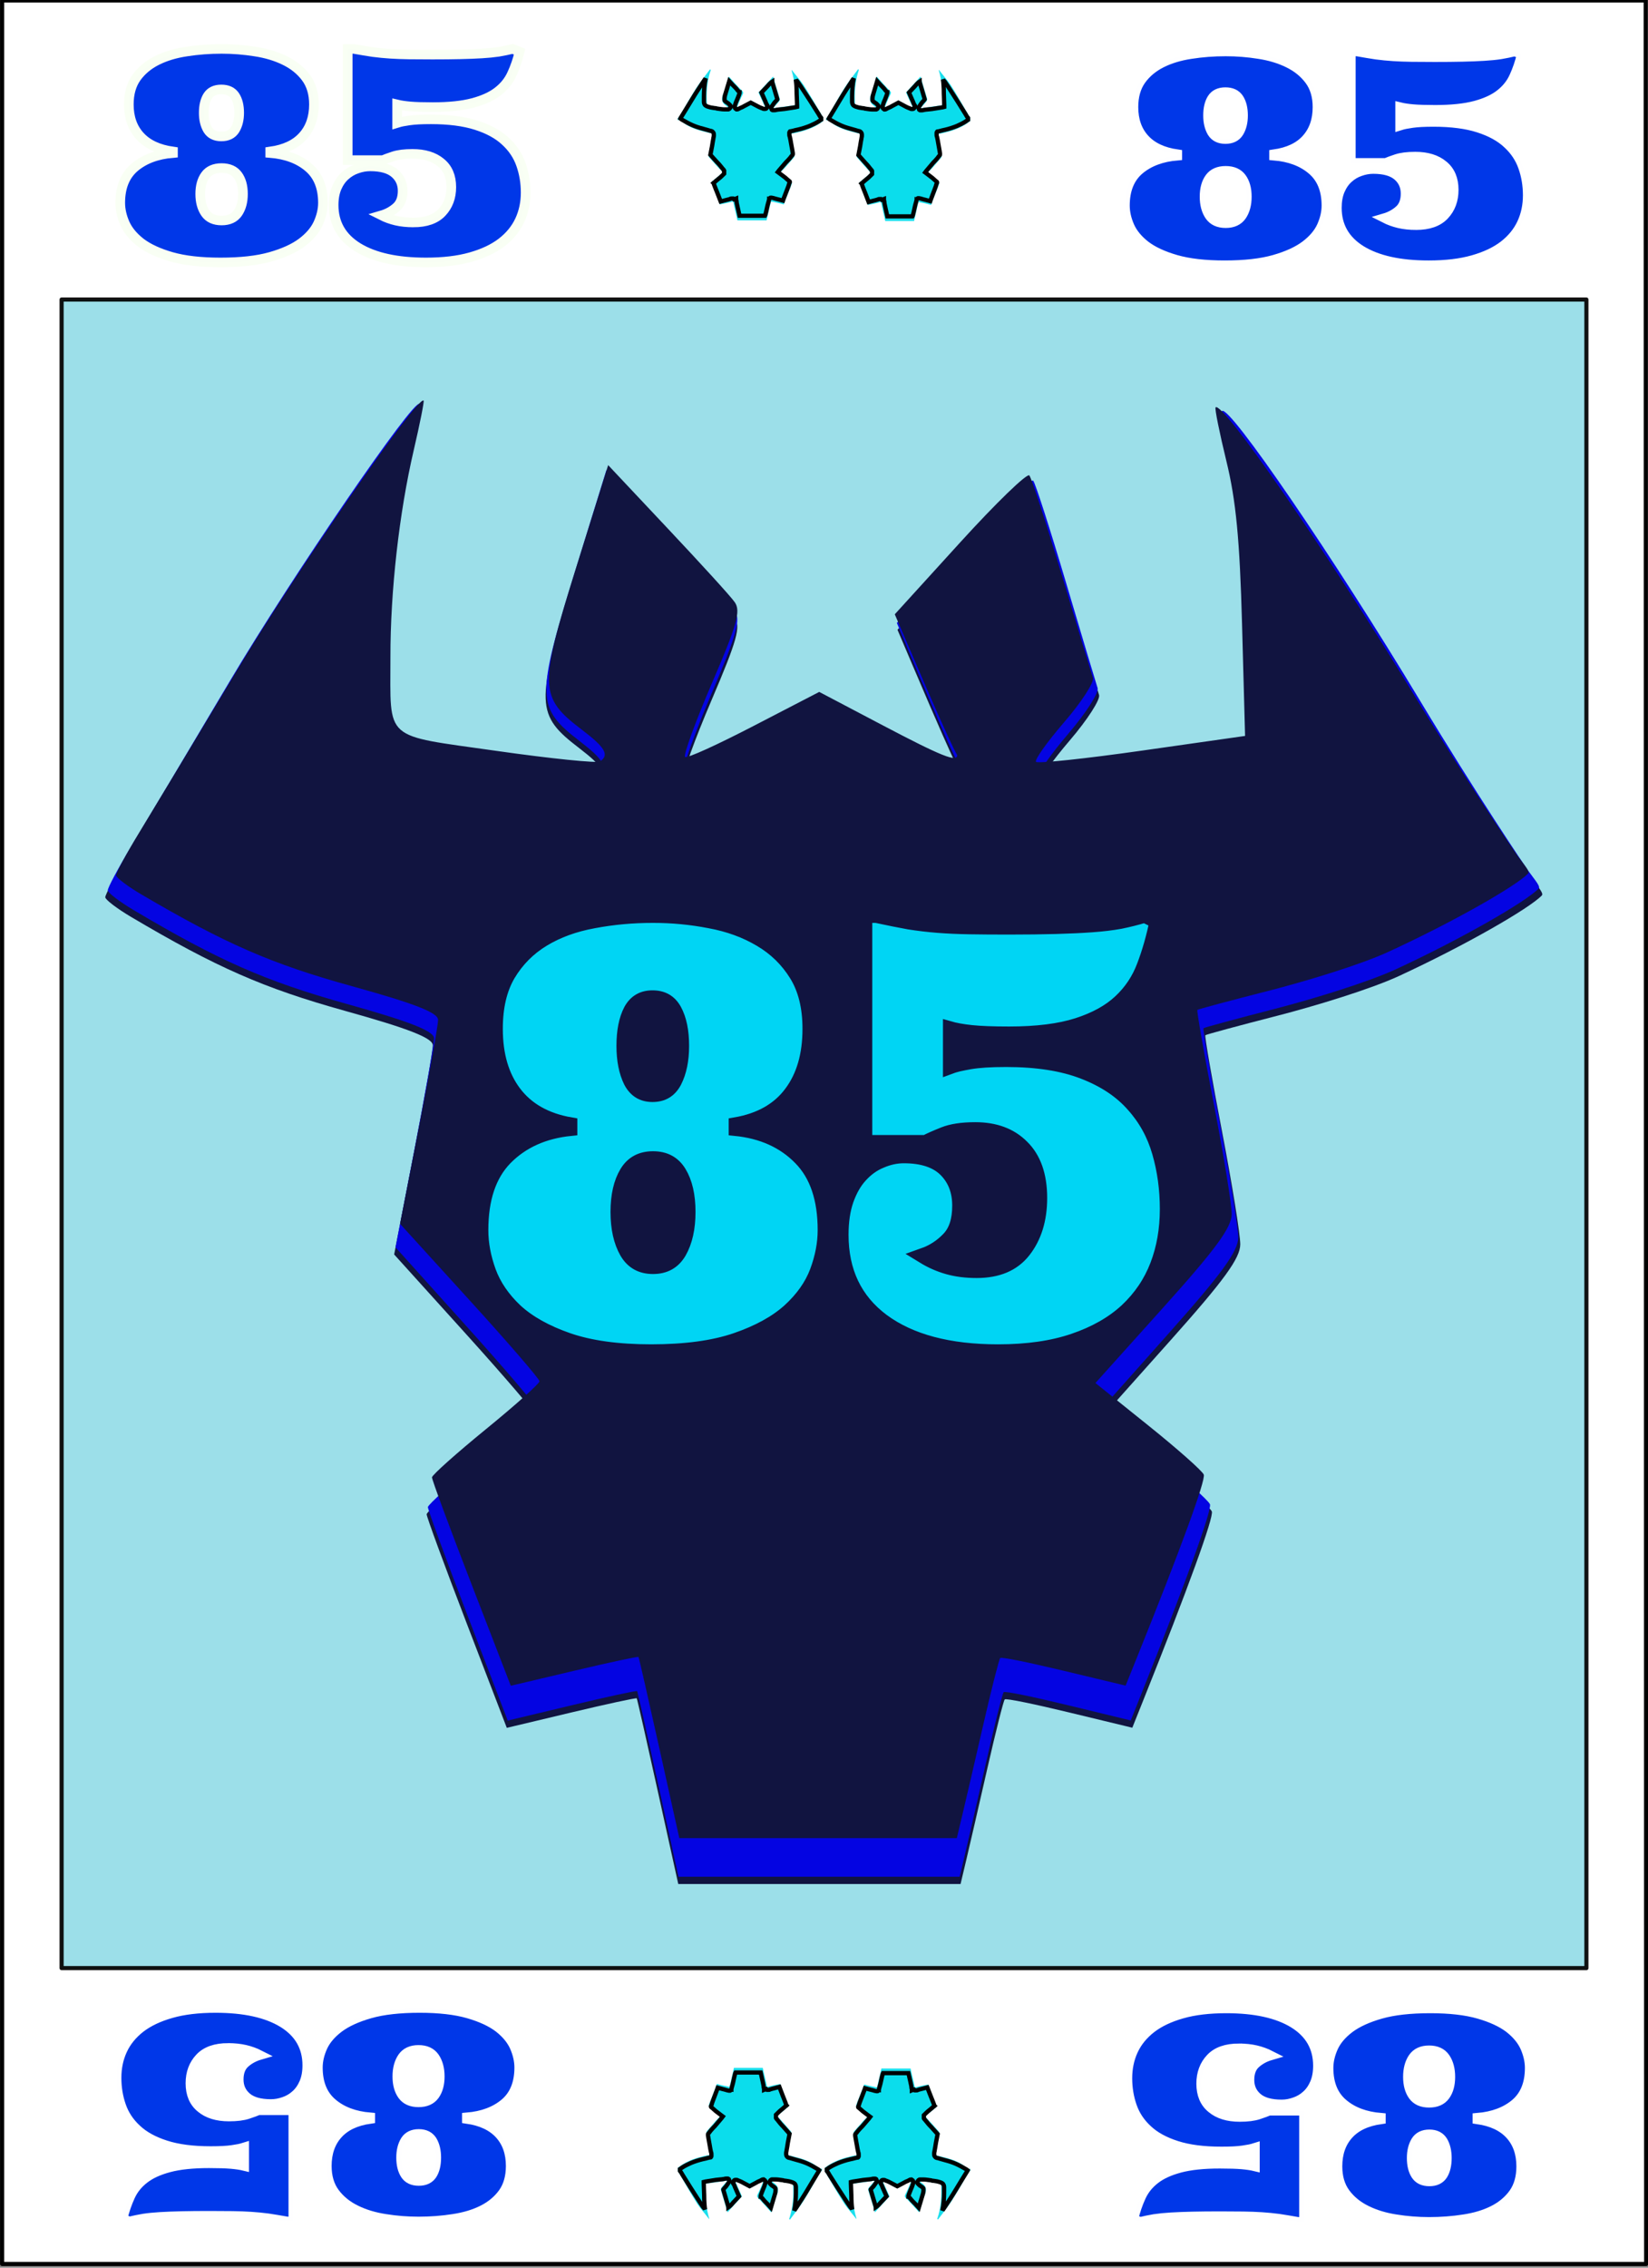 <?xml version="1.0" encoding="UTF-8" standalone="no"?>
<svg
   width="400"
   height="550"
   viewBox="0 0 400 550"
   fill="none"
   version="1.1"
   id="svg55"
   xmlns:xlink="http://www.w3.org/1999/xlink"
   xmlns="http://www.w3.org/2000/svg"
   xmlns:svg="http://www.w3.org/2000/svg">
  <rect x="0" y="0" width="400" height="550" fill="#808080" stroke="none"/>
  <path
     d="M 0.514,0.105 H 0.916 1.821 2.725 3.63 4.535 5.44 6.344 7.249 8.154 9.059 h 0.905 0.905 0.905 0.905 0.905 0.905 0.905 0.905 0.905 0.905 0.905 0.905 0.905 0.905 0.905 0.905 0.905 0.905 0.905 0.905 0.905 0.905 0.905 0.905 0.905 0.905 0.905 0.905 0.905 0.905 0.905 0.905 0.905 0.905 0.905 0.905 0.905 0.804 0.804 0.804 0.804 0.804 0.804 0.804 0.804 0.804 0.804 0.804 0.804 0.804 0.804 0.804 0.804 0.804 0.804 0.804 0.804 0.804 0.804 0.804 0.804 0.804 0.804 0.804 0.804 0.804 0.804 0.804 0.804 0.804 0.804 0.804 0.804 0.804 0.804 0.804 0.804 0.804 0.804 0.804 0.804 0.804 0.804 0.804 0.804 0.804 0.804 0.804 0.804 0.804 0.804 0.804 0.804 0.804 0.804 0.804 0.804 0.804 0.804 0.804 0.804 0.804 0.804 0.804 0.804 0.804 0.804 0.804 0.804 0.804 0.804 0.804 0.804 0.804 0.804 0.804 0.804 0.804 0.804 0.804 0.804 0.804 0.804 0.804 0.804 0.804 0.804 0.804 0.804 0.804 0.804 0.804 0.804 0.804 0.804 0.804 0.804 0.804 0.804 0.804 0.704 0.704 0.704 0.704 0.704 0.704 0.704 0.704 0.704 0.704 0.704 0.704 0.704 0.704 0.704 0.704 0.704 0.704 0.704 0.704 0.704 0.704 0.704 0.704 0.704 0.704 0.704 0.704 0.704 0.704 0.704 0.704 0.704 0.704 0.704 0.704 0.704 0.704 0.704 0.704 0.704 0.704 0.704 0.704 0.704 0.704 0.704 0.704 0.704 0.704 0.704 0.704 0.704 0.704 0.704 0.704 0.704 0.704 0.704 0.704 0.704 0.704 0.704 0.704 0.704 0.704 0.704 0.704 0.704 0.704 0.704 0.704 0.704 0.704 0.704 0.704 0.704 0.704 0.704 0.704 0.704 0.704 0.704 0.704 0.704 0.704 0.704 0.704 0.704 0.704 0.704 0.704 0.704 0.704 0.704 0.704 0.704 0.704 0.704 0.704 0.704 0.704 0.704 0.704 0.704 0.704 0.704 0.704 0.704 0.704 0.704 0.704 0.704 0.704 0.704 0.704 0.704 0.704 0.704 0.704 0.704 0.704 0.704 0.704 0.704 0.704 0.704 0.704 0.704 0.704 0.704 0.704 0.704 0.704 0.704 0.704 0.704 0.704 0.704 0.704 0.704 0.704 0.704 0.704 0.704 0.704 0.704 0.704 0.704 0.704 0.704 0.704 0.704 0.704 0.704 0.704 0.704 0.704 0.704 0.704 0.704 0.704 0.704 0.704 0.704 0.704 0.704 0.704 0.704 0.704 0.704 0.704 0.704 0.704 0.704 0.704 0.704 0.704 0.704 0.704 0.704 0.704 0.704 0.704 0.704 0.704 0.704 0.704 0.704 0.704 0.704 0.704 0.704 0.704 0.704 0.704 0.704 0.704 0.704 0.704 0.704 0.704 0.704 0.704 0.704 0.704 0.704 0.704 0.704 0.704 0.704 0.704 0.804 0.804 0.804 0.804 0.804 0.804 0.804 0.804 0.804 0.804 0.804 0.804 0.804 0.804 0.804 0.804 0.804 0.804 0.804 0.804 0.804 0.804 0.804 0.804 0.804 0.804 0.804 0.804 0.804 0.804 0.804 0.804 0.804 0.804 0.804 0.804 0.804 0.804 0.804 0.804 0.804 0.804 0.804 0.804 0.804 0.804 0.804 0.804 0.804 0.804 0.804 0.804 0.804 0.804 0.804 0.804 0.804 0.804 0.804 0.804 0.804 0.804 0.804 0.804 0.804 0.804 0.804 0.804 0.804 0.804 0.804 0.804 0.804 0.804 0.804 0.804 0.804 0.804 0.804 0.804 0.804 0.804 0.804 0.804 0.804 0.804 0.804 0.804 0.804 0.804 0.804 0.804 0.804 0.804 0.804 0.804 0.804 0.804 0.804 0.804 0.804 0.804 0.905 0.905 0.905 0.905 0.905 0.905 0.905 0.905 0.905 0.905 0.905 0.905 0.905 0.905 0.905 0.905 0.905 0.905 0.905 0.905 0.905 0.905 0.905 0.905 0.905 0.905 0.905 0.905 0.905 0.905 0.905 0.905 0.905 0.905 0.905 0.905 0.905 0.905 0.905 0.905 0.905 0.905 0.905 0.905 0.905 0.905 0.905 0.402 V 549.104 H 0.514 Z"
     fill="#ffffff"
     stroke="#000000"
     id="path1"
     style="display:inline;stroke-width:1.002;stroke-linejoin:round" />
  <defs
     id="defs55">
    <linearGradient
       id="swatch2">
      <stop
         style="stop-color: #030700; stop-opacity: 0.996"
         offset="0"
         id="stop2" />
    </linearGradient>
    <linearGradient
       id="swatch1">
      <stop
         style="stop-color: #010200; stop-opacity: 0.996"
         offset="0"
         id="stop1" />
    </linearGradient>
    <linearGradient
       id="swatch258">
      <stop
         style="stop-color: #08a318; stop-opacity: 1"
         offset="0"
         id="stop259" />
    </linearGradient>
    <linearGradient
       id="swatch257">
      <stop
         style="stop-color: #3db528; stop-opacity: 1"
         offset="0"
         id="stop258" />
    </linearGradient>
    <linearGradient
       id="swatch251">
      <stop
         style="stop-color: #020602; stop-opacity: 1"
         offset="0"
         id="stop251" />
    </linearGradient>
    <linearGradient
       id="swatch195">
      <stop
         style="stop-color: #ffffff; stop-opacity: 1"
         offset="0"
         id="stop195" />
    </linearGradient>
    <filter
       id="filter0_d_0_1"
       x="24"
       y="92"
       width="352"
       height="394"
       filterUnits="userSpaceOnUse"
       color-interpolation-filters="sRGB">
      <feFlood
         flood-opacity="0"
         result="BackgroundImageFix"
         id="feFlood45" />
      <feColorMatrix
         in="SourceAlpha"
         type="matrix"
         values="0 0 0 0 0 0 0 0 0 0 0 0 0 0 0 0 0 0 127 0"
         result="hardAlpha"
         id="feColorMatrix45" />
      <feOffset
         dy="4"
         id="feOffset45" />
      <feGaussianBlur
         stdDeviation="2"
         id="feGaussianBlur45" />
      <feComposite
         in2="hardAlpha"
         operator="out"
         id="feComposite45" />
      <feColorMatrix
         type="matrix"
         values="0 0 0 0 0 0 0 0 0 0 0 0 0 0 0 0 0 0 0.25 0"
         id="feColorMatrix46" />
      <feBlend
         mode="normal"
         in2="BackgroundImageFix"
         result="effect1_dropShadow_0_1"
         id="feBlend46" />
      <feBlend
         mode="normal"
         in="SourceGraphic"
         in2="effect1_dropShadow_0_1"
         result="shape"
         id="feBlend47" />
    </filter>
    <filter
       id="filter1_d_0_1"
       x="17.281"
       y="23.344"
       width="372.969"
       height="520"
       filterUnits="userSpaceOnUse"
       color-interpolation-filters="sRGB">
      <feFlood
         flood-opacity="0"
         result="BackgroundImageFix"
         id="feFlood47" />
      <feColorMatrix
         in="SourceAlpha"
         type="matrix"
         values="0 0 0 0 0 0 0 0 0 0 0 0 0 0 0 0 0 0 127 0"
         result="hardAlpha"
         id="feColorMatrix47" />
      <feOffset
         dy="4"
         id="feOffset47" />
      <feGaussianBlur
         stdDeviation="2"
         id="feGaussianBlur47" />
      <feComposite
         in2="hardAlpha"
         operator="out"
         id="feComposite47" />
      <feColorMatrix
         type="matrix"
         values="0 0 0 0 0 0 0 0 0 0 0 0 0 0 0 0 0 0 0.25 0"
         id="feColorMatrix48" />
      <feBlend
         mode="normal"
         in2="BackgroundImageFix"
         result="effect1_dropShadow_0_1"
         id="feBlend48" />
      <feBlend
         mode="normal"
         in="SourceGraphic"
         in2="effect1_dropShadow_0_1"
         result="shape"
         id="feBlend49" />
    </filter>
    <clipPath
       id="clip0_0_1">
      <rect
         width="344"
         height="386"
         fill="white"
         transform="translate(28,92)"
         id="rect49" />
    </clipPath>
    <clipPath
       id="clip1_0_1">
      <rect
         width="34"
         height="38"
         fill="white"
         transform="translate(153,27)"
         id="rect50" />
    </clipPath>
    <clipPath
       id="clip2_0_1">
      <rect
         width="34"
         height="38"
         fill="white"
         transform="translate(187,27)"
         id="rect51" />
    </clipPath>
    <clipPath
       id="clip3_0_1">
      <rect
         width="34"
         height="38"
         fill="white"
         transform="translate(221,27)"
         id="rect52" />
    </clipPath>
    <clipPath
       id="clip4_0_1">
      <rect
         width="34"
         height="38"
         fill="white"
         transform="translate(153,491)"
         id="rect53" />
    </clipPath>
    <clipPath
       id="clip5_0_1">
      <rect
         width="34"
         height="38"
         fill="white"
         transform="translate(187,491)"
         id="rect54" />
    </clipPath>
    <clipPath
       id="clip6_0_1">
      <rect
         width="34"
         height="38"
         fill="white"
         transform="translate(221,491)"
         id="rect55" />
    </clipPath>
    <linearGradient
       xlink:href="#swatch2"
       id="linearGradient2"
       x1="33.786"
       y1="128.198"
       x2="112.266"
       y2="128.198"
       gradientUnits="userSpaceOnUse" />
    <clipPath
       id="clip1_0_1-4">
      <rect
         width="34"
         height="38"
         fill="#ffffff"
         transform="translate(153,27)"
         id="rect50-0"
         x="0"
         y="0" />
    </clipPath>
    <clipPath
       id="clip3_0_1-8">
      <rect
         width="34"
         height="38"
         fill="#ffffff"
         transform="translate(221,27)"
         id="rect52-9"
         x="0"
         y="0" />
    </clipPath>
    <clipPath
       id="clip1_0_1-3">
      <rect
         width="34"
         height="38"
         fill="#ffffff"
         transform="translate(153,27)"
         id="rect50-3"
         x="0"
         y="0" />
    </clipPath>
    <clipPath
       id="clip3_0_1-0">
      <rect
         width="34"
         height="38"
         fill="#ffffff"
         transform="translate(221,27)"
         id="rect52-1"
         x="0"
         y="0" />
    </clipPath>
    <clipPath
       id="clip3_0_1-9">
      <rect
         width="34"
         height="38"
         fill="#ffffff"
         transform="translate(221,27)"
         id="rect52-90"
         x="0"
         y="0" />
    </clipPath>
    <clipPath
       id="clip1_0_1-9">
      <rect
         width="34"
         height="38"
         fill="#ffffff"
         transform="translate(153,27)"
         id="rect50-9"
         x="0"
         y="0" />
    </clipPath>
    <clipPath
       id="clip3_0_1-83">
      <rect
         width="34"
         height="38"
         fill="#ffffff"
         transform="translate(221,27)"
         id="rect52-6"
         x="0"
         y="0" />
    </clipPath>
    <clipPath
       id="clip3_0_1-80">
      <rect
         width="34"
         height="38"
         fill="#ffffff"
         transform="translate(221,27)"
         id="rect52-7"
         x="0"
         y="0" />
    </clipPath>
    <clipPath
       id="clip3_0_1-86">
      <rect
         width="34"
         height="38"
         fill="#ffffff"
         transform="translate(221,27)"
         id="rect52-5"
         x="0"
         y="0" />
    </clipPath>
    <clipPath
       id="clip1_0_1-1">
      <rect
         width="34"
         height="38"
         fill="#ffffff"
         transform="translate(153,27)"
         id="rect50-8"
         x="0"
         y="0" />
    </clipPath>
    <clipPath
       id="clip3_0_1-3">
      <rect
         width="34"
         height="38"
         fill="#ffffff"
         transform="translate(221,27)"
         id="rect52-8"
         x="0"
         y="0" />
    </clipPath>
    <clipPath
       id="clip3_0_1-83-2">
      <rect
         width="34"
         height="38"
         fill="#ffffff"
         transform="translate(221,27)"
         id="rect52-6-8"
         x="0"
         y="0" />
    </clipPath>
    <clipPath
       id="clip3_0_1-80-5">
      <rect
         width="34"
         height="38"
         fill="#ffffff"
         transform="translate(221,27)"
         id="rect52-7-9"
         x="0"
         y="0" />
    </clipPath>
    <clipPath
       id="clip3_0_1-86-7">
      <rect
         width="34"
         height="38"
         fill="#ffffff"
         transform="translate(221,27)"
         id="rect52-5-7"
         x="0"
         y="0" />
    </clipPath>
    <clipPath
       id="clip1_0_1-4-3">
      <rect
         width="34"
         height="38"
         fill="#ffffff"
         transform="translate(153,27)"
         id="rect50-0-4"
         x="0"
         y="0" />
    </clipPath>
    <clipPath
       id="clip3_0_1-8-0">
      <rect
         width="34"
         height="38"
         fill="#ffffff"
         transform="translate(221,27)"
         id="rect52-9-1"
         x="0"
         y="0" />
    </clipPath>
    <clipPath
       id="clip1_0_1-4-4">
      <rect
         width="34"
         height="38"
         fill="#ffffff"
         transform="translate(153,27)"
         id="rect50-0-8"
         x="0"
         y="0" />
    </clipPath>
    <clipPath
       id="clip3_0_1-8-9">
      <rect
         width="34"
         height="38"
         fill="#ffffff"
         transform="translate(221,27)"
         id="rect52-9-2"
         x="0"
         y="0" />
    </clipPath>
  </defs>
  <path
     id="rect251"
     style="display:inline;fill:#13b4cb;fill-opacity:0.42;stroke:#000000;stroke-width:0.999;stroke-opacity:0.924;stroke-dasharray:none;stroke-linejoin:round"
     d="M 14.95,72.653 H 385.05 V 477.347 H 14.95 Z" />
  <rect
     style="display:inline;opacity:1;mix-blend-mode:normal;fill:#000000;fill-opacity:0;stroke:none;stroke-width:1;stroke-dasharray:none;stroke-opacity:1;paint-order:normal"
     id="rect250"
     width="340.7"
     height="381.3"
     x="23"
     y="94.7" />
  <g
     id="taureauu"
     transform="matrix(0.994,0,0,0.994,0.843,-2.015)">
    <path
       d="m 101.246,102.263 c -1.272,-1.53 -31.144,41.933 -46.37,67.465 -10.194,17.095 -21.134,35.369 -24.311,40.608 -3.176,5.239 -5.745,10.023 -5.707,10.632 0.038,0.609 2.873,2.766 6.3,4.793 20.834,12.324 32.348,17.379 52.179,22.903 15.7,4.373 21.505,6.651 21.505,8.44 0,1.348 -2.126,13.378 -4.723,26.734 l -4.721,24.283 17.324,19.165 c 9.528,10.542 17.324,19.635 17.324,20.206 0,0.571 -6.005,5.97 -13.343,11.999 -7.338,6.029 -13.356,11.44 -13.374,12.025 -0.018,0.584 4.38,12.549 9.772,26.588 l 9.802,25.525 15.763,-3.755 c 8.669,-2.066 15.854,-3.615 15.969,-3.441 0.114,0.174 2.444,10.439 5.174,22.81 l 4.964,22.493 h 34.465 34.465 l 1.458,-6.135 c 0.801,-3.374 3.105,-13.372 5.118,-22.217 2.014,-8.845 3.906,-16.353 4.207,-16.685 0.301,-0.332 7.424,1.17 15.857,3.205 l 15.298,3.692 2.705,-6.754 c 10.907,-27.229 17.224,-44.622 16.712,-46.015 -0.331,-0.9 -6.521,-6.42 -13.757,-12.268 l -13.156,-10.635 16.927,-18.964 c 13.041,-14.61 16.929,-19.965 16.929,-23.32 0,-2.396 -2.003,-14.78 -4.45,-27.52 -2.447,-12.74 -4.281,-23.313 -4.076,-23.496 0.205,-0.184 8.043,-2.304 17.42,-4.71 9.377,-2.406 22.921,-6.53 29.861,-9.737 16.28,-7.523 31.859,-16.507 34.877,-19.648 0.486,-0.506 -0.63,-1.727 -2.598,-4.421 -0.507,-0.694 -12.604,-18.515 -26.385,-41.299 -21.107,-34.898 -47.028,-72.64 -48.654,-70.845 -0.245,0.27 0.964,6.318 2.689,13.44 2.381,9.832 3.316,19.659 3.887,40.829 l 0.752,27.88 -25.577,3.667 c -14.067,2.017 -25.926,3.284 -26.352,2.813 -0.427,-0.471 2.724,-4.943 7.003,-9.936 4.279,-4.993 7.483,-9.969 7.12,-11.059 -0.363,-1.091 -3.844,-12.657 -7.734,-25.703 -3.891,-13.046 -7.513,-24.261 -8.05,-24.921 -0.537,-0.66 -8.28,6.883 -17.205,16.762 l -16.228,17.962 3.738,8.785 c 12.916,30.373 11.769,25.98 11.769,26.419 0,1.873 -3.827,0.331 -18.609,-7.498 l -15.665,-8.297 -16.287,8.496 c -8.958,4.672 -16.624,8.222 -17.05,7.752 -0.427,-0.471 2.582,-8.852 6.7,-18.484 6.247,-14.613 7.182,-17.957 5.646,-20.198 -1.013,-1.478 -8.494,-9.707 -16.639,-18.426 l -14.808,-15.853 -8.034,25.889 c -9.188,29.612 -9.093,32.175 1.497,40.274 5.819,4.45 6.886,6.322 4.52,7.935 -0.701,0.478 -12.332,-0.717 -25.843,-2.657 -28.256,-4.056 -26.198,-2.22 -26.231,-23.418 -0.025,-16.464 2.171,-36.119 5.782,-51.72 1.532,-6.621 2.639,-12.213 2.46,-12.429 z"
       style="display:inline;fill:#111440;fill-opacity:1;stroke-width:1.557"
       id="taureau-fond">
      <desc
         id="desc2-1">tête taureau sans imperfection et symétrique</desc>
    </path>
    <path
       d="m 101.556,100.621 c -1.267,-1.529 -31.021,41.916 -46.186,67.437 -10.154,17.088 -21.051,35.354 -24.215,40.591 -3.164,5.237 -5.722,10.019 -5.684,10.628 0.038,0.609 2.862,2.765 6.275,4.791 20.751,12.318 32.22,17.372 51.973,22.894 15.638,4.372 21.42,6.648 21.42,8.437 0,1.347 -2.117,13.373 -4.705,26.723 l -4.702,24.273 17.255,19.158 c 9.49,10.537 17.255,19.627 17.255,20.198 0,0.571 -5.981,5.968 -13.29,11.995 -7.309,6.027 -13.303,11.436 -13.321,12.02 -0.018,0.584 4.362,12.544 9.733,26.577 l 9.763,25.514 15.701,-3.754 c 8.635,-2.065 15.792,-3.613 15.906,-3.44 0.114,0.174 2.434,10.434 5.154,22.801 l 4.944,22.484 h 34.329 34.329 l 1.452,-6.133 c 0.798,-3.373 3.092,-13.366 5.098,-22.208 2.006,-8.841 3.891,-16.346 4.19,-16.678 0.299,-0.332 7.395,1.169 15.794,3.203 l 15.238,3.691 2.694,-6.751 c 10.863,-27.218 17.156,-44.604 16.646,-45.996 -0.33,-0.899 -6.495,-6.417 -13.702,-12.263 l -13.104,-10.63 16.86,-18.957 c 12.989,-14.604 16.862,-19.956 16.862,-23.311 0,-2.395 -1.995,-14.774 -4.432,-27.509 -2.438,-12.735 -4.264,-23.303 -4.06,-23.486 0.204,-0.183 8.011,-2.303 17.351,-4.708 9.34,-2.405 22.83,-6.528 29.743,-9.733 16.216,-7.519 31.733,-16.5 34.738,-19.64 0.485,-0.506 -0.627,-1.726 -2.587,-4.419 -0.505,-0.694 -12.555,-18.507 -26.281,-41.282 -21.024,-34.884 -46.842,-72.611 -48.462,-70.816 -0.244,0.27 0.96,6.315 2.678,13.434 2.371,9.828 3.303,19.651 3.872,40.812 l 0.749,27.868 -25.476,3.666 c -14.012,2.016 -25.823,3.282 -26.248,2.811 -0.425,-0.471 2.714,-4.941 6.976,-9.932 4.262,-4.991 7.454,-9.965 7.092,-11.055 -0.362,-1.09 -3.829,-12.652 -7.704,-25.692 -3.875,-13.041 -7.483,-24.251 -8.018,-24.911 -0.535,-0.66 -8.247,6.88 -17.137,16.756 l -16.164,17.954 3.723,8.781 c 12.865,30.361 11.722,25.97 11.722,26.409 0,1.872 -3.812,0.331 -18.535,-7.495 l -15.603,-8.294 -16.222,8.492 c -8.922,4.67 -16.558,8.219 -16.983,7.748 -0.425,-0.47 2.572,-8.848 6.673,-18.477 6.222,-14.607 7.154,-17.949 5.624,-20.19 -1.009,-1.477 -8.461,-9.703 -16.573,-18.419 l -14.749,-15.846 -8.002,25.878 c -9.152,29.6 -9.057,32.162 1.491,40.257 5.796,4.448 6.858,6.319 4.502,7.932 -0.698,0.478 -12.283,-0.717 -25.741,-2.656 -28.145,-4.055 -26.095,-2.219 -26.127,-23.409 -0.025,-16.457 2.162,-36.104 5.759,-51.699 1.526,-6.618 2.629,-12.208 2.45,-12.424 z"
       style="display:inline;fill:#0404e2;fill-opacity:1;stroke-width:1.554"
       id="taureau-couleur">
      <desc
         id="desc2-6">tête taureau sans imperfection et symétrique</desc>
    </path>
    <path
       d="m 102.586,99.781 c -1.25,-1.493 -30.612,40.917 -45.578,65.83 -10.02,16.681 -20.774,34.512 -23.896,39.624 -3.122,5.112 -5.647,9.78 -5.609,10.374 0.037,0.594 2.824,2.699 6.193,4.677 20.478,12.025 31.795,16.958 51.288,22.348 15.432,4.267 21.138,6.49 21.138,8.236 0,1.315 -2.09,13.054 -4.643,26.086 l -4.64,23.695 17.028,18.701 c 9.365,10.286 17.028,19.159 17.028,19.716 0,0.557 -5.902,5.825 -13.115,11.709 -7.213,5.883 -13.128,11.163 -13.145,11.733 -0.017,0.57 4.305,12.245 9.605,25.944 l 9.635,24.906 15.494,-3.664 c 8.521,-2.016 15.584,-3.527 15.696,-3.358 0.113,0.17 2.402,10.186 5.086,22.257 l 4.879,21.948 h 33.877 33.877 l 1.433,-5.987 c 0.788,-3.292 3.052,-13.048 5.031,-21.678 1.979,-8.631 3.84,-15.957 4.135,-16.28 0.296,-0.324 7.298,1.141 15.586,3.127 l 15.037,3.603 2.659,-6.59 c 10.72,-26.569 16.93,-43.541 16.426,-44.9 -0.326,-0.878 -6.41,-6.264 -13.522,-11.971 L 266.637,339.49 283.274,320.985 c 12.818,-14.256 16.64,-19.481 16.64,-22.755 0,-2.338 -1.969,-14.422 -4.374,-26.853 -2.406,-12.432 -4.208,-22.748 -4.007,-22.927 0.202,-0.179 7.906,-2.248 17.122,-4.596 9.217,-2.348 22.53,-6.372 29.351,-9.501 16.002,-7.34 31.315,-16.107 34.281,-19.172 0.478,-0.494 -0.619,-1.685 -2.553,-4.314 -0.498,-0.677 -12.389,-18.066 -25.935,-40.299 -20.747,-34.052 -46.225,-70.88 -47.823,-69.129 -0.241,0.264 0.948,6.165 2.643,13.114 2.34,9.594 3.26,19.183 3.821,39.84 l 0.739,27.204 -25.14,3.578 c -13.827,1.968 -25.483,3.204 -25.902,2.744 -0.42,-0.46 2.678,-4.823 6.884,-9.695 4.206,-4.872 7.355,-9.727 6.999,-10.791 -0.357,-1.064 -3.778,-12.35 -7.602,-25.08 -3.824,-12.73 -7.384,-23.673 -7.912,-24.317 -0.528,-0.644 -8.138,6.716 -16.911,16.356 l -15.951,17.526 3.674,8.572 c 12.695,29.637 11.568,25.351 11.568,25.779 0,1.827 -3.761,0.323 -18.291,-7.316 l -15.398,-8.096 -16.009,8.29 c -8.805,4.559 -16.34,8.023 -16.759,7.564 -0.419,-0.459 2.538,-8.637 6.585,-18.036 6.14,-14.259 7.06,-17.522 5.55,-19.709 -0.995,-1.442 -8.349,-9.472 -16.355,-17.98 l -14.555,-15.468 -7.896,25.262 c -9.031,28.894 -8.938,31.396 1.472,39.298 5.72,4.342 6.768,6.169 4.443,7.743 -0.689,0.467 -12.121,-0.7 -25.402,-2.592 -27.774,-3.958 -25.751,-2.166 -25.783,-22.851 -0.025,-16.065 2.134,-35.244 5.683,-50.467 1.506,-6.461 2.594,-11.917 2.418,-12.128 z"
       style="display:inline;fill:#111440;fill-opacity:1;stroke-width:1.525"
       id="taureau">
      <desc
         id="desc2">tête taureau sans imperfection et symétrique</desc>
    </path>
  </g>
  <g
     id="texte">
    <path
       style="font-size:53.3px;font-family:Ultra;-inkscape-font-specification:Ultra;white-space:pre;inline-size:170.864;fill:#0037e8;stroke:#f9fff4;stroke-width:1.787;stroke-opacity:0.996"
       d="m 53.135,108.244 q 3.149,0 6.194,0.494 3.071,0.468 5.491,1.666 2.446,1.197 3.93,3.201 1.483,2.004 1.483,5.023 0,3.644 -2.056,5.934 -2.03,2.29 -6.038,2.863 v 0.286 q 4.372,0.364 7.053,2.655 2.707,2.29 2.707,6.662 0,1.874 -0.885,3.852 -0.885,1.952 -3.045,3.591 -2.16,1.614 -5.804,2.655 -3.644,1.041 -9.239,1.041 -5.439,0 -9.057,-1.041 -3.592,-1.041 -5.7,-2.655 -2.082,-1.64 -2.941,-3.591 -0.859,-1.978 -0.859,-3.852 0,-4.372 2.681,-6.662 2.707,-2.29 7.079,-2.655 v -0.286 q -4.008,-0.573 -6.09,-2.863 -2.082,-2.29 -2.082,-5.934 0,-3.019 1.405,-5.023 1.431,-2.004 3.8,-3.201 2.368,-1.197 5.491,-1.666 3.123,-0.494 6.48,-0.494 z m 0,22.278 q -2.03,0 -2.993,1.327 -0.963,1.327 -0.963,3.513 0,2.186 0.963,3.591 0.963,1.379 2.993,1.379 2.03,0 2.993,-1.379 0.963,-1.405 0.963,-3.591 0,-2.186 -0.963,-3.513 -0.963,-1.327 -2.993,-1.327 z m -0.052,-14.704 q -1.718,0 -2.498,1.197 -0.755,1.197 -0.755,3.175 0,1.9 0.755,3.175 0.781,1.249 2.498,1.249 1.744,0 2.524,-1.249 0.781,-1.275 0.781,-3.175 0,-1.978 -0.781,-3.175 -0.781,-1.197 -2.524,-1.197 z m 35.551,24.88 q 3.513,0 5.257,-1.848 1.77,-1.874 1.77,-4.763 0,-3.019 -1.952,-4.606 -1.926,-1.614 -5.231,-1.614 -2.186,0 -3.513,0.442 -1.327,0.442 -1.978,0.729 H 76.479 V 108.244 h 1.119 q 2.03,0.364 3.592,0.599 1.588,0.208 3.175,0.312 1.614,0.104 3.435,0.13 1.848,0.026 4.346,0.026 2.941,0 5.179,-0.052 2.238,-0.052 3.956,-0.156 1.744,-0.104 3.123,-0.312 1.379,-0.234 2.629,-0.547 l 1.275,0.521 q -0.547,2.264 -1.431,4.19 -0.859,1.9 -2.603,3.253 -1.718,1.353 -4.633,2.134 -2.915,0.781 -7.443,0.781 -2.655,0 -4.138,-0.13 -1.457,-0.13 -2.42,-0.364 v 3.461 q 0.494,-0.156 1.015,-0.26 0.547,-0.104 1.249,-0.208 0.729,-0.104 1.692,-0.156 0.963,-0.052 2.29,-0.052 4.997,0 8.38,1.093 3.409,1.093 5.413,2.993 2.03,1.874 2.889,4.372 0.859,2.472 0.859,5.231 0,2.837 -1.093,5.205 -1.093,2.368 -3.357,4.138 -2.264,1.744 -5.752,2.733 -3.461,0.989 -8.25,0.989 -8.042,0 -12.57,-2.785 -4.528,-2.811 -4.528,-7.938 0,-1.848 0.573,-3.227 0.599,-1.405 1.562,-2.264 0.963,-0.885 2.186,-1.301 1.223,-0.442 2.446,-0.442 3.045,0 4.528,1.275 1.483,1.275 1.483,3.305 0,2.03 -1.171,3.071 -1.171,1.041 -2.759,1.509 1.275,0.651 2.707,0.989 1.431,0.338 3.201,0.338 z"
       id="gauche_droite"
       transform="matrix(1.311,0,0,1.297,-15.874,-128.527)"
       aria-label="85&#10;&#10;&#10;&#10;&#10;&#10;" />
    <path
       style="font-size:53.3px;font-family:Ultra;-inkscape-font-specification:Ultra;white-space:pre;inline-size:170.864;fill:#0037e8;stroke:#ffffff;stroke-width:1.764;stroke-opacity:0.996"
       d="m 53.135,108.244 q 3.149,0 6.194,0.494 3.071,0.468 5.491,1.666 2.446,1.197 3.93,3.201 1.483,2.004 1.483,5.023 0,3.644 -2.056,5.934 -2.03,2.29 -6.038,2.863 v 0.286 q 4.372,0.364 7.053,2.655 2.707,2.29 2.707,6.662 0,1.874 -0.885,3.852 -0.885,1.952 -3.045,3.591 -2.16,1.614 -5.804,2.655 -3.644,1.041 -9.239,1.041 -5.439,0 -9.057,-1.041 -3.592,-1.041 -5.7,-2.655 -2.082,-1.64 -2.941,-3.591 -0.859,-1.978 -0.859,-3.852 0,-4.372 2.681,-6.662 2.707,-2.29 7.079,-2.655 v -0.286 q -4.008,-0.573 -6.09,-2.863 -2.082,-2.29 -2.082,-5.934 0,-3.019 1.405,-5.023 1.431,-2.004 3.8,-3.201 2.368,-1.197 5.491,-1.666 3.123,-0.494 6.48,-0.494 z m 0,22.278 q -2.03,0 -2.993,1.327 -0.963,1.327 -0.963,3.513 0,2.186 0.963,3.591 0.963,1.379 2.993,1.379 2.03,0 2.993,-1.379 0.963,-1.405 0.963,-3.591 0,-2.186 -0.963,-3.513 -0.963,-1.327 -2.993,-1.327 z m -0.052,-14.704 q -1.718,0 -2.498,1.197 -0.755,1.197 -0.755,3.175 0,1.9 0.755,3.175 0.781,1.249 2.498,1.249 1.744,0 2.524,-1.249 0.781,-1.275 0.781,-3.175 0,-1.978 -0.781,-3.175 -0.781,-1.197 -2.524,-1.197 z m 35.551,24.88 q 3.513,0 5.257,-1.848 1.77,-1.874 1.77,-4.763 0,-3.019 -1.952,-4.606 -1.926,-1.614 -5.231,-1.614 -2.186,0 -3.513,0.442 -1.327,0.442 -1.978,0.729 H 76.479 V 108.244 h 1.119 q 2.03,0.364 3.592,0.599 1.588,0.208 3.175,0.312 1.614,0.104 3.435,0.13 1.848,0.026 4.346,0.026 2.941,0 5.179,-0.052 2.238,-0.052 3.956,-0.156 1.744,-0.104 3.123,-0.312 1.379,-0.234 2.629,-0.547 l 1.275,0.521 q -0.547,2.264 -1.431,4.19 -0.859,1.9 -2.603,3.253 -1.718,1.353 -4.633,2.134 -2.915,0.781 -7.443,0.781 -2.655,0 -4.138,-0.13 -1.457,-0.13 -2.42,-0.364 v 3.461 q 0.494,-0.156 1.015,-0.26 0.547,-0.104 1.249,-0.208 0.729,-0.104 1.692,-0.156 0.963,-0.052 2.29,-0.052 4.997,0 8.38,1.093 3.409,1.093 5.413,2.993 2.03,1.874 2.889,4.372 0.859,2.472 0.859,5.231 0,2.837 -1.093,5.205 -1.093,2.368 -3.357,4.138 -2.264,1.744 -5.752,2.733 -3.461,0.989 -8.25,0.989 -8.042,0 -12.57,-2.785 -4.528,-2.811 -4.528,-7.938 0,-1.848 0.573,-3.227 0.599,-1.405 1.562,-2.264 0.963,-0.885 2.186,-1.301 1.223,-0.442 2.446,-0.442 3.045,0 4.528,1.275 1.483,1.275 1.483,3.305 0,2.03 -1.171,3.071 -1.171,1.041 -2.759,1.509 1.275,0.651 2.707,0.989 1.431,0.338 3.201,0.338 z"
       id="droite_haut"
       transform="matrix(1.302,0,0,1.298,228.314,-128.003)"
       aria-label="85&#10;&#10;&#10;&#10;&#10;&#10;" />
    <path
       style="font-size:53.3px;font-family:Ultra;-inkscape-font-specification:Ultra;white-space:pre;inline-size:170.864;fill:#0037e8;stroke:#ffffff;stroke-width:1.792;stroke-opacity:0.996"
       d="m 53.135,108.244 q 3.149,0 6.194,0.494 3.071,0.468 5.491,1.666 2.446,1.197 3.93,3.201 1.483,2.004 1.483,5.023 0,3.644 -2.056,5.934 -2.03,2.29 -6.038,2.863 v 0.286 q 4.372,0.364 7.053,2.655 2.707,2.29 2.707,6.662 0,1.874 -0.885,3.852 -0.885,1.952 -3.045,3.591 -2.16,1.614 -5.804,2.655 -3.644,1.041 -9.239,1.041 -5.439,0 -9.057,-1.041 -3.592,-1.041 -5.7,-2.655 -2.082,-1.64 -2.941,-3.591 -0.859,-1.978 -0.859,-3.852 0,-4.372 2.681,-6.662 2.707,-2.29 7.079,-2.655 v -0.286 q -4.008,-0.573 -6.09,-2.863 -2.082,-2.29 -2.082,-5.934 0,-3.019 1.405,-5.023 1.431,-2.004 3.8,-3.201 2.368,-1.197 5.491,-1.666 3.123,-0.494 6.48,-0.494 z m 0,22.278 q -2.03,0 -2.993,1.327 -0.963,1.327 -0.963,3.513 0,2.186 0.963,3.591 0.963,1.379 2.993,1.379 2.03,0 2.993,-1.379 0.963,-1.405 0.963,-3.591 0,-2.186 -0.963,-3.513 -0.963,-1.327 -2.993,-1.327 z m -0.052,-14.704 q -1.718,0 -2.498,1.197 -0.755,1.197 -0.755,3.175 0,1.9 0.755,3.175 0.781,1.249 2.498,1.249 1.744,0 2.524,-1.249 0.781,-1.275 0.781,-3.175 0,-1.978 -0.781,-3.175 -0.781,-1.197 -2.524,-1.197 z m 35.551,24.88 q 3.513,0 5.257,-1.848 1.77,-1.874 1.77,-4.763 0,-3.019 -1.952,-4.606 -1.926,-1.614 -5.231,-1.614 -2.186,0 -3.513,0.442 -1.327,0.442 -1.978,0.729 H 76.479 V 108.244 h 1.119 q 2.03,0.364 3.592,0.599 1.588,0.208 3.175,0.312 1.614,0.104 3.435,0.13 1.848,0.026 4.346,0.026 2.941,0 5.179,-0.052 2.238,-0.052 3.956,-0.156 1.744,-0.104 3.123,-0.312 1.379,-0.234 2.629,-0.547 l 1.275,0.521 q -0.547,2.264 -1.431,4.19 -0.859,1.9 -2.603,3.253 -1.718,1.353 -4.633,2.134 -2.915,0.781 -7.443,0.781 -2.655,0 -4.138,-0.13 -1.457,-0.13 -2.42,-0.364 v 3.461 q 0.494,-0.156 1.015,-0.26 0.547,-0.104 1.249,-0.208 0.729,-0.104 1.692,-0.156 0.963,-0.052 2.29,-0.052 4.997,0 8.38,1.093 3.409,1.093 5.413,2.993 2.03,1.874 2.889,4.372 0.859,2.472 0.859,5.231 0,2.837 -1.093,5.205 -1.093,2.368 -3.357,4.138 -2.264,1.744 -5.752,2.733 -3.461,0.989 -8.25,0.989 -8.042,0 -12.57,-2.785 -4.528,-2.811 -4.528,-7.938 0,-1.848 0.573,-3.227 0.599,-1.405 1.562,-2.264 0.963,-0.885 2.186,-1.301 1.223,-0.442 2.446,-0.442 3.045,0 4.528,1.275 1.483,1.275 1.483,3.305 0,2.03 -1.171,3.071 -1.171,1.041 -2.759,1.509 1.275,0.651 2.707,0.989 1.431,0.338 3.201,0.338 z"
       id="bas_gauche"
       transform="matrix(-1.302,0,0,-1.297,170.769,679.189)"
       aria-label="85&#10;&#10;&#10;&#10;&#10;&#10;" />
    <path
       style="font-size:53.3px;font-family:Ultra;-inkscape-font-specification:Ultra;white-space:pre;inline-size:170.864;fill:#0037e8;stroke:#ffffff;stroke-width:1.798;stroke-opacity:0.996"
       d="m 53.135,108.244 q 3.149,0 6.194,0.494 3.071,0.468 5.491,1.666 2.446,1.197 3.93,3.201 1.483,2.004 1.483,5.023 0,3.644 -2.056,5.934 -2.03,2.29 -6.038,2.863 v 0.286 q 4.372,0.364 7.053,2.655 2.707,2.29 2.707,6.662 0,1.874 -0.885,3.852 -0.885,1.952 -3.045,3.591 -2.16,1.614 -5.804,2.655 -3.644,1.041 -9.239,1.041 -5.439,0 -9.057,-1.041 -3.592,-1.041 -5.7,-2.655 -2.082,-1.64 -2.941,-3.591 -0.859,-1.978 -0.859,-3.852 0,-4.372 2.681,-6.662 2.707,-2.29 7.079,-2.655 v -0.286 q -4.008,-0.573 -6.09,-2.863 -2.082,-2.29 -2.082,-5.934 0,-3.019 1.405,-5.023 1.431,-2.004 3.8,-3.201 2.368,-1.197 5.491,-1.666 3.123,-0.494 6.48,-0.494 z m 0,22.278 q -2.03,0 -2.993,1.327 -0.963,1.327 -0.963,3.513 0,2.186 0.963,3.591 0.963,1.379 2.993,1.379 2.03,0 2.993,-1.379 0.963,-1.405 0.963,-3.591 0,-2.186 -0.963,-3.513 -0.963,-1.327 -2.993,-1.327 z m -0.052,-14.704 q -1.718,0 -2.498,1.197 -0.755,1.197 -0.755,3.175 0,1.9 0.755,3.175 0.781,1.249 2.498,1.249 1.744,0 2.524,-1.249 0.781,-1.275 0.781,-3.175 0,-1.978 -0.781,-3.175 -0.781,-1.197 -2.524,-1.197 z m 35.551,24.88 q 3.513,0 5.257,-1.848 1.77,-1.874 1.77,-4.763 0,-3.019 -1.952,-4.606 -1.926,-1.614 -5.231,-1.614 -2.186,0 -3.513,0.442 -1.327,0.442 -1.978,0.729 H 76.479 V 108.244 h 1.119 q 2.03,0.364 3.592,0.599 1.588,0.208 3.175,0.312 1.614,0.104 3.435,0.13 1.848,0.026 4.346,0.026 2.941,0 5.179,-0.052 2.238,-0.052 3.956,-0.156 1.744,-0.104 3.123,-0.312 1.379,-0.234 2.629,-0.547 l 1.275,0.521 q -0.547,2.264 -1.431,4.19 -0.859,1.9 -2.603,3.253 -1.718,1.353 -4.633,2.134 -2.915,0.781 -7.443,0.781 -2.655,0 -4.138,-0.13 -1.457,-0.13 -2.42,-0.364 v 3.461 q 0.494,-0.156 1.015,-0.26 0.547,-0.104 1.249,-0.208 0.729,-0.104 1.692,-0.156 0.963,-0.052 2.29,-0.052 4.997,0 8.38,1.093 3.409,1.093 5.413,2.993 2.03,1.874 2.889,4.372 0.859,2.472 0.859,5.231 0,2.837 -1.093,5.205 -1.093,2.368 -3.357,4.138 -2.264,1.744 -5.752,2.733 -3.461,0.989 -8.25,0.989 -8.042,0 -12.57,-2.785 -4.528,-2.811 -4.528,-7.938 0,-1.848 0.573,-3.227 0.599,-1.405 1.562,-2.264 0.963,-0.885 2.186,-1.301 1.223,-0.442 2.446,-0.442 3.045,0 4.528,1.275 1.483,1.275 1.483,3.305 0,2.03 -1.171,3.071 -1.171,1.041 -2.759,1.509 1.275,0.651 2.707,0.989 1.431,0.338 3.201,0.338 z"
       id="bas_droite"
       transform="matrix(-1.301,0,0,-1.297,416.004,679.29)"
       aria-label="85&#10;&#10;" />
    <path
       style="font-size:53.3px;font-family:Ultra;-inkscape-font-specification:Ultra;white-space:pre;inline-size:170.864;fill:#00d5f4;stroke:#111440;stroke-width:1.41"
       d="m 53.135,108.244 q 3.149,0 6.194,0.494 3.071,0.468 5.491,1.666 2.446,1.197 3.93,3.201 1.483,2.004 1.483,5.023 0,3.644 -2.056,5.934 -2.03,2.29 -6.038,2.863 v 0.286 q 4.372,0.364 7.053,2.655 2.707,2.29 2.707,6.662 0,1.874 -0.885,3.852 -0.885,1.952 -3.045,3.591 -2.16,1.614 -5.804,2.655 -3.644,1.041 -9.239,1.041 -5.439,0 -9.057,-1.041 -3.592,-1.041 -5.7,-2.655 -2.082,-1.64 -2.941,-3.591 -0.859,-1.978 -0.859,-3.852 0,-4.372 2.681,-6.662 2.707,-2.29 7.079,-2.655 v -0.286 q -4.008,-0.573 -6.09,-2.863 -2.082,-2.29 -2.082,-5.934 0,-3.019 1.405,-5.023 1.431,-2.004 3.8,-3.201 2.368,-1.197 5.491,-1.666 3.123,-0.494 6.48,-0.494 z m 0,22.278 q -2.03,0 -2.993,1.327 -0.963,1.327 -0.963,3.513 0,2.186 0.963,3.591 0.963,1.379 2.993,1.379 2.03,0 2.993,-1.379 0.963,-1.405 0.963,-3.591 0,-2.186 -0.963,-3.513 -0.963,-1.327 -2.993,-1.327 z m -0.052,-14.704 q -1.718,0 -2.498,1.197 -0.755,1.197 -0.755,3.175 0,1.9 0.755,3.175 0.781,1.249 2.498,1.249 1.744,0 2.524,-1.249 0.781,-1.275 0.781,-3.175 0,-1.978 -0.781,-3.175 -0.781,-1.197 -2.524,-1.197 z m 35.551,24.88 q 3.513,0 5.257,-1.848 1.77,-1.874 1.77,-4.763 0,-3.019 -1.952,-4.606 -1.926,-1.614 -5.231,-1.614 -2.186,0 -3.513,0.442 -1.327,0.442 -1.978,0.729 H 76.479 V 108.244 h 1.119 q 2.03,0.364 3.592,0.599 1.588,0.208 3.175,0.312 1.614,0.104 3.435,0.13 1.848,0.026 4.346,0.026 2.941,0 5.179,-0.052 2.238,-0.052 3.956,-0.156 1.744,-0.104 3.123,-0.312 1.379,-0.234 2.629,-0.547 l 1.275,0.521 q -0.547,2.264 -1.431,4.19 -0.859,1.9 -2.603,3.253 -1.718,1.353 -4.633,2.134 -2.915,0.781 -7.443,0.781 -2.655,0 -4.138,-0.13 -1.457,-0.13 -2.42,-0.364 v 3.461 q 0.494,-0.156 1.015,-0.26 0.547,-0.104 1.249,-0.208 0.729,-0.104 1.692,-0.156 0.963,-0.052 2.29,-0.052 4.997,0 8.38,1.093 3.409,1.093 5.413,2.993 2.03,1.874 2.889,4.372 0.859,2.472 0.859,5.231 0,2.837 -1.093,5.205 -1.093,2.368 -3.357,4.138 -2.264,1.744 -5.752,2.733 -3.461,0.989 -8.25,0.989 -8.042,0 -12.57,-2.785 -4.528,-2.811 -4.528,-7.938 0,-1.848 0.573,-3.227 0.599,-1.405 1.562,-2.264 0.963,-0.885 2.186,-1.301 1.223,-0.442 2.446,-0.442 3.045,0 4.528,1.275 1.483,1.275 1.483,3.305 0,2.03 -1.171,3.071 -1.171,1.041 -2.759,1.509 1.275,0.651 2.707,0.989 1.431,0.338 3.201,0.338 z"
       id="centre"
       transform="matrix(2.213,0,0,2.654,40.911,-65.312)"
       aria-label="85&#10;&#10;&#10;&#10;&#10;&#10;" />
  </g>
  <g
     id="g2"
     transform="rotate(180,199.847,278.648)">
    <g
       clip-path="url(#clip1_0_1-4-3)"
       id="g10-2"
       style="fill:#0adceb;fill-opacity:0.929"
       transform="matrix(1.042,0,0,1.02,4.668,-8.963)">
      <path
         d="m 153.1,39.5 c 0,-0.2 0,-0.4 0,-0.5 0.2,-0.2 0.3,-0.4 0.5,-0.6 1.2,-2.1 2.4,-4.3 3.7,-6.4 1,-1.6 2.2,-3.1 3.3,-4.6 0.1,0 0.1,0.1 0.2,0.1 -0.9,2.7 -1.1,5.5 -0.9,8.4 1.6,0.2 3.2,0.5 4.8,0.7 0,-0.1 0.1,-0.2 0.1,-0.2 -0.2,-0.1 -0.3,-0.3 -0.5,-0.4 -1,-0.7 -1.1,-1.6 -0.6,-2.8 0.5,-1.3 0.8,-2.7 1.3,-4.1 1.1,1.2 2,2.3 3.1,3.4 0.3,0.3 0.3,0.5 0.1,0.9 -0.5,1 -0.9,2 -1.3,3 0,0 0,0.1 0,0.1 0,0 0.1,0 0.2,0 0.9,-0.5 1.8,-1 2.7,-1.5 0.2,-0.1 0.5,-0.1 0.7,0 0.8,0.4 1.6,0.9 2.4,1.3 0.1,0.1 0.3,0.1 0.6,0.2 -0.6,-1.3 -1.1,-2.5 -1.6,-3.6 1.1,-1.3 2.3,-2.5 3.4,-3.8 0.5,1.8 1.1,3.6 1.6,5.4 0,0.1 -0.1,0.4 -0.2,0.5 -0.4,0.5 -0.8,1 -1.3,1.5 0,0 0.1,0.1 0.1,0.1 1.6,-0.2 3.3,-0.5 4.9,-0.7 0.2,-2.9 0,-5.6 -0.8,-8.3 0,0 0.1,-0.1 0.1,0 0.9,1.2 1.9,2.3 2.7,3.5 1.6,2.5 3,5.1 4.5,7.6 0.1,0.1 0.2,0.2 0.3,0.3 0,0.2 0,0.4 0,0.5 -1.8,1.5 -3.8,2.3 -5.9,2.8 -0.6,0.2 -1.2,0.3 -1.9,0.4 0.3,1.7 0.6,3.3 0.9,4.9 0,0.2 0,0.6 -0.2,0.8 -0.6,0.7 -1.2,1.4 -1.8,2.1 -0.4,0.5 -0.9,0.9 -1.3,1.4 0.9,0.7 1.7,1.4 2.5,2.1 0.1,0.1 0.2,0.4 0.2,0.5 -0.6,1.7 -1.3,3.3 -1.9,5 -1,-0.3 -2,-0.5 -3,-0.7 -0.3,1.5 -0.7,3 -1,4.5 -2.3,0 -4.5,0 -6.8,0 -0.3,-1.5 -0.7,-3 -1,-4.5 -1.1,0.3 -2,0.5 -3.1,0.7 -0.7,-1.8 -1.4,-3.6 -2,-5.3 0.9,-0.8 1.8,-1.5 2.7,-2.3 -1.1,-1.2 -2.1,-2.3 -3.1,-3.5 -0.2,-0.2 -0.3,-0.4 -0.2,-0.8 0.3,-1.6 0.6,-3.2 0.9,-4.9 -0.8,-0.2 -1.5,-0.4 -2.3,-0.6 -1.9,-0.5 -3.7,-1.2 -5.2,-2.6 -0.1,-0.1 -0.2,0 -0.3,-0.1 z"
         fill="#fdfdfd"
         id="path7-8"
         style="fill:#0adceb;fill-opacity:0.929" />
      <path
         d="m 167,36.4 c 0,0 -0.1,0 -0.1,0 0,0 0,-0.1 0,-0.1 0,0 0.1,0 0.1,0.1 z"
         fill="black"
         id="path8-8"
         style="fill:#0adceb;fill-opacity:0.929" />
      <path
         d="m 179.5,27.6 c 0,0 0,-0.1 0,-0.1 z"
         fill="#fdfdfd"
         id="path9-5"
         style="fill:#0adceb;fill-opacity:0.929" />
      <path
         d="m 166.2,58.3 v 0 c -0.1,-0.1 -0.2,-0.2 -0.2,-0.2 -0.1,0 -0.1,0 -0.1,0 0,0 -0.1,0 -0.1,0 0,0 -0.1,0 -0.1,0 0,0 -0.1,0 -0.1,0 -0.1,0 -0.2,0 -0.3,0.1 -0.3,0.1 -0.7,0.2 -1.1,0.3 l -1.1,0.3 -0.8,-2.1 c -0.3,-0.7 -0.5,-1.3 -0.7,-1.8 -0.1,-0.2 -0.1,-0.4 -0.2,-0.5 0,0 0.1,-0.1 0.2,-0.1 0.2,-0.2 0.5,-0.5 0.9,-0.8 0.4,-0.3 0.7,-0.6 0.9,-0.8 0.1,-0.1 0.2,-0.2 0.3,-0.3 0,0 0.1,-0.1 0.1,-0.1 0,0 0,0 0.1,-0.1 0,0 0,0 0,-0.1 0,0 0,-0.1 0,-0.2 0,-0.1 0,-0.2 0,-0.2 v 0 c 0,0 0,-0.1 0,-0.1 0,0 0,-0.1 0,-0.1 0,0 -0.1,-0.1 -0.1,-0.2 -0.1,-0.1 -0.2,-0.3 -0.4,-0.5 -0.3,-0.4 -0.7,-0.9 -1.2,-1.4 l -1.5,-1.7 0.4,-2.1 c 0.1,-0.7 0.2,-1.3 0.3,-1.8 0,-0.2 0.1,-0.4 0.1,-0.6 0,-0.1 0,-0.3 0,-0.4 0,-0.3 -0.2,-0.5 -0.3,-0.6 -0.1,-0.1 -0.3,-0.2 -0.5,-0.2 -0.4,-0.1 -0.9,-0.3 -1.7,-0.5 -1.9,-0.5 -3,-1 -5,-2.2 -0.1,-0.1 -0.2,-0.1 -0.3,-0.2 0.1,-0.2 0.2,-0.4 0.4,-0.7 0.3,-0.5 1.4,-2.3 2.4,-4 0.7,-1.2 1.8,-2.9 2.7,-4.3 0.1,-0.2 0.3,-0.4 0.4,-0.6 -0.3,1.4 -0.4,3 -0.4,4.3 0,0.1 0,0.3 0,0.4 0,0.3 0,0.6 0,0.9 0,0.3 0.1,0.7 0.4,0.9 0.3,0.2 0.6,0.3 1,0.4 0.3,0.1 0.6,0.1 1.1,0.2 0.2,0 0.3,0 0.5,0.1 0.7,0.1 1.3,0.2 1.7,0.2 0.2,0 0.4,0 0.6,0 0.1,0 0.1,0 0.2,0 0,0 0.1,0 0.1,0 0,0 0,0 0.1,0 0,0 0.1,0 0.2,-0.1 0.1,-0.1 0.2,-0.2 0.3,-0.4 0.1,-0.2 0,-0.4 -0.1,-0.5 -0.1,-0.1 -0.2,-0.2 -0.3,-0.3 -0.1,-0.1 -0.2,-0.2 -0.4,-0.3 -0.3,-0.2 -0.4,-0.3 -0.5,-0.4 -0.1,-0.1 -0.1,-0.2 -0.1,-0.4 0,-0.2 0,-0.5 0.1,-0.9 0.1,-0.4 0.3,-1 0.5,-1.7 l 0.5,-1.7 0.8,0.9 c 0.4,0.4 0.8,0.8 1.1,1.2 0.1,0.2 0.3,0.3 0.4,0.4 0,0.1 0.1,0.1 0.1,0.1 0,0 0,0 0,0 0,0 0,0.1 0,0.2 -0.1,0.3 -0.2,0.7 -0.5,1.4 -0.2,0.5 -0.4,0.9 -0.5,1.3 -0.1,0.2 -0.1,0.3 -0.1,0.4 0,0.1 0,0.1 0,0.2 0,0 0,0.1 0,0.1 0,0 0,0.1 0,0.1 0,0 0,0.1 0.1,0.2 0.1,0.1 0.2,0.1 0.3,0.2 0.1,0 0.1,0 0.1,0 0.1,0 0.1,0 0.1,0 0.1,0 0.1,0 0.2,-0.1 0.1,0 0.2,-0.1 0.4,-0.2 0.3,-0.1 0.7,-0.3 1.2,-0.6 l 1.3,-0.7 1.3,0.7 c 0.7,0.4 1.2,0.6 1.5,0.7 0.1,0.1 0.3,0.1 0.5,0.1 0.1,0 0.3,0 0.4,-0.2 0.2,-0.1 0.2,-0.3 0.2,-0.4 0,-0.1 0,-0.1 0,-0.1 v 0 c 0,0 0,0 0,0 0,0 0,0 0,-0.1 0,0 0,-0.1 -0.1,-0.1 0,-0.1 -0.1,-0.2 -0.2,-0.4 -0.1,-0.3 -0.3,-0.8 -0.5,-1.2 l -0.6,-1.4 1.4,-1.5 c 0.4,-0.5 0.8,-0.9 1.1,-1.1 0,0 0,0.1 0,0.1 0.1,0.4 0.3,1 0.5,1.7 0.3,1.1 0.6,2 0.7,2.4 0,0 0,0.1 -0.1,0.1 -0.1,0.2 -0.3,0.4 -0.5,0.6 -0.2,0.3 -0.4,0.5 -0.5,0.7 -0.1,0.1 -0.1,0.2 -0.2,0.3 0,0 0,0.1 -0.1,0.2 0,0 0,0.1 0,0.2 0,0.1 0,0.2 0.1,0.4 0.1,0.1 0.2,0.1 0.2,0.1 v 0 c 0,0 0.1,0 0.1,0 0,0 0.1,0 0.1,0 0.1,0 0.1,0 0.2,0 0.1,0 0.3,0 0.6,-0.1 0.5,-0.1 1.1,-0.1 1.8,-0.2 l 2.5,-0.4 0.4,-0.1 v -0.4 l -0.1,-2.7 c 0,-1.6 -0.1,-2.6 -0.2,-3.4 0.1,0.2 0.2,0.3 0.4,0.5 0.9,1.3 2,3.1 3.1,4.8 0.7,1.1 1.3,2.1 1.8,2.9 0.2,0.4 0.4,0.7 0.6,0.9 0.1,0.1 0.1,0.2 0.2,0.3 0,0 0,0 0,0 0,0 0,0 0,0 -0.2,0.1 -0.4,0.3 -0.7,0.5 -0.6,0.4 -1.4,0.8 -2.1,1.1 -0.7,0.3 -1.9,0.7 -2.8,0.9 -0.5,0.1 -0.9,0.2 -1.2,0.3 -0.2,0 -0.3,0.1 -0.4,0.1 0,0 -0.1,0 -0.1,0 0,0 0,0 -0.1,0 0,0 0,0 0,0 0,0 0,0 0,0 0,0 -0.1,0 -0.1,0.1 -0.1,0.1 -0.1,0.2 -0.1,0.2 v 0 c 0,0 0,0.1 0,0.1 0,0 0,0.1 0,0.1 0,0 0,0.1 0,0.1 0,0 0,0.1 0,0.2 0,0.1 0,0.3 0.1,0.5 0.1,0.4 0.2,1 0.3,1.6 0.1,0.6 0.2,1.2 0.3,1.7 0,0.2 0.1,0.5 0.1,0.6 0,0.1 0,0.1 0,0.2 0,0 0,0 0,0.1 0,0 0,0 0,0 0,0 0,0 0,0 0,0 0,0 0,0 0,0 0,0.1 -0.3,0.4 -0.2,0.3 -0.6,0.8 -1.3,1.5 l -1.6,1.9 -0.3,0.4 0.4,0.3 1.3,1 c 0.3,0.3 0.7,0.6 0.9,0.8 0.1,0.1 0.2,0.1 0.2,0.2 0,0 0,0.1 0,0.1 -0.1,0.2 -0.2,0.5 -0.3,0.9 -0.3,0.8 -0.7,1.9 -1.2,3.2 l -0.1,0.3 -1.1,-0.3 c -0.4,-0.1 -0.8,-0.2 -1.1,-0.3 -0.1,0 -0.3,-0.1 -0.4,-0.1 0,0 -0.1,0 -0.1,0 0,0 -0.1,0 -0.1,0 0,0 -0.1,0 -0.1,0 0,0 -0.1,0 -0.2,0.1 0,0.1 -0.1,0.1 -0.1,0.1 v 0 c 0,0 0,0 0,0 0,0 0,0 0,0.1 0,0 0,0.1 0,0.1 0,0.1 -0.1,0.2 -0.1,0.4 -0.1,0.3 -0.2,0.7 -0.3,1.1 -0.2,0.9 -0.4,1.9 -0.5,2.2 l -0.1,0.2 h -3 -2.9 l -0.4,-1.8 c -0.1,-0.6 -0.3,-1.2 -0.3,-1.6 0,-0.2 -0.1,-0.4 -0.1,-0.5 0,-0.1 0,-0.1 0,-0.1 0,0 0,0 0,0 0,0 0,0 0,0 0,0 0,0 0,0 0,0 0,0 0,0 0,0 0,0 0,-0.1 z m 1.5,-25.4 z"
         fill="#f3ea02"
         stroke="#000000"
         id="path10-4"
         style="fill:#0adceb;fill-opacity:0.929" />
    </g>
    <g
       clip-path="url(#clip3_0_1-8-0)"
       id="g18-2"
       style="fill:#0adceb;fill-opacity:0.929"
       transform="matrix(1.031,0,0,1.025,-27.734,-9.128)">
      <path
         d="m 221.1,39.5 c 0,-0.2 0,-0.4 0,-0.5 0.2,-0.2 0.3,-0.4 0.5,-0.6 1.2,-2.1 2.4,-4.3 3.7,-6.4 1,-1.6 2.2,-3.1 3.3,-4.6 0.1,0 0.1,0.1 0.2,0.1 -0.9,2.7 -1.1,5.5 -0.9,8.4 1.6,0.2 3.2,0.5 4.8,0.7 0,-0.1 0.1,-0.2 0.1,-0.2 -0.2,-0.1 -0.3,-0.3 -0.5,-0.4 -1,-0.7 -1.1,-1.6 -0.6,-2.8 0.5,-1.3 0.8,-2.7 1.3,-4.1 1.1,1.2 2,2.3 3.1,3.4 0.3,0.3 0.3,0.5 0.1,0.9 -0.5,1 -0.9,2 -1.3,3 0,0 0,0.1 0,0.1 0,0 0.1,0 0.2,0 0.9,-0.5 1.8,-1 2.7,-1.5 0.2,-0.1 0.5,-0.1 0.7,0 0.8,0.4 1.6,0.9 2.4,1.3 0.1,0.1 0.3,0.1 0.6,0.2 -0.6,-1.3 -1.1,-2.5 -1.6,-3.6 1.1,-1.3 2.3,-2.5 3.4,-3.8 0.5,1.8 1.1,3.6 1.6,5.4 0,0.1 -0.1,0.4 -0.2,0.5 -0.4,0.5 -0.8,1 -1.3,1.5 0,0 0.1,0.1 0.1,0.1 1.6,-0.2 3.3,-0.5 4.9,-0.7 0.2,-2.9 0,-5.6 -0.8,-8.3 0,0 0.1,-0.1 0.1,0 0.9,1.2 1.9,2.3 2.7,3.5 1.6,2.5 3,5.1 4.5,7.6 0.1,0.1 0.2,0.2 0.3,0.3 0,0.2 0,0.4 0,0.5 -1.8,1.5 -3.8,2.3 -5.9,2.8 -0.6,0.2 -1.2,0.3 -1.9,0.4 0.3,1.7 0.6,3.3 0.9,4.9 0,0.2 0,0.6 -0.2,0.8 -0.6,0.7 -1.2,1.4 -1.8,2.1 -0.4,0.5 -0.9,0.9 -1.3,1.4 0.9,0.7 1.7,1.4 2.5,2.1 0.1,0.1 0.2,0.4 0.2,0.5 -0.6,1.7 -1.3,3.3 -1.9,5 -1,-0.3 -2,-0.5 -3,-0.7 -0.3,1.5 -0.7,3 -1,4.5 -2.3,0 -4.5,0 -6.8,0 -0.3,-1.5 -0.7,-3 -1,-4.5 -1.1,0.3 -2,0.5 -3.1,0.7 -0.7,-1.8 -1.4,-3.6 -2,-5.3 0.9,-0.8 1.8,-1.5 2.7,-2.3 -1.1,-1.2 -2.1,-2.3 -3.1,-3.5 -0.2,-0.2 -0.3,-0.4 -0.2,-0.8 0.3,-1.6 0.6,-3.2 0.9,-4.9 -0.8,-0.2 -1.5,-0.4 -2.3,-0.6 -1.9,-0.5 -3.7,-1.2 -5.2,-2.6 -0.1,-0.1 -0.2,0 -0.3,-0.1 z"
         fill="#fdfdfd"
         id="path15-4"
         style="fill:#0adceb;fill-opacity:0.929" />
      <path
         d="m 235,36.4 c 0,0 -0.1,0 -0.1,0 0,0 0,-0.1 0,-0.1 0,0 0.1,0 0.1,0.1 z"
         fill="black"
         id="path16-4"
         style="fill:#0adceb;fill-opacity:0.929" />
      <path
         d="m 247.5,27.6 c 0,0 0,-0.1 0,-0.1 z"
         fill="#fdfdfd"
         id="path17-0"
         style="fill:#0adceb;fill-opacity:0.929" />
      <path
         d="m 234.2,58.3 v 0 c -0.1,-0.1 -0.2,-0.2 -0.2,-0.2 -0.1,0 -0.1,0 -0.1,0 0,0 -0.1,0 -0.1,0 0,0 -0.1,0 -0.1,0 0,0 -0.1,0 -0.1,0 -0.1,0 -0.2,0 -0.3,0.1 -0.3,0.1 -0.7,0.2 -1.1,0.3 l -1.1,0.3 -0.8,-2.1 c -0.3,-0.7 -0.5,-1.3 -0.7,-1.8 -0.1,-0.2 -0.1,-0.4 -0.2,-0.5 0,0 0.1,-0.1 0.2,-0.1 0.2,-0.2 0.5,-0.5 0.9,-0.8 0.4,-0.3 0.7,-0.6 0.9,-0.8 0.1,-0.1 0.2,-0.2 0.3,-0.3 0,0 0.1,-0.1 0.1,-0.1 0,0 0,0 0.1,-0.1 0,0 0,0 0,-0.1 0,0 0,-0.1 0,-0.2 0,-0.1 0,-0.2 0,-0.2 v 0 c 0,0 0,-0.1 0,-0.1 0,0 0,-0.1 0,-0.1 0,0 -0.1,-0.1 -0.1,-0.2 -0.1,-0.1 -0.2,-0.3 -0.4,-0.5 -0.3,-0.4 -0.7,-0.9 -1.2,-1.4 l -1.5,-1.7 0.4,-2.1 c 0.1,-0.7 0.2,-1.3 0.3,-1.8 0,-0.2 0.1,-0.4 0.1,-0.6 0,-0.1 0,-0.3 0,-0.4 0,-0.3 -0.2,-0.5 -0.3,-0.6 -0.1,-0.1 -0.3,-0.2 -0.5,-0.2 -0.4,-0.1 -0.9,-0.3 -1.7,-0.5 -1.9,-0.5 -3,-1 -5,-2.2 -0.1,-0.1 -0.2,-0.1 -0.3,-0.2 0.1,-0.2 0.2,-0.4 0.4,-0.7 0.3,-0.5 1.4,-2.3 2.4,-4 0.7,-1.2 1.8,-2.9 2.7,-4.3 0.1,-0.2 0.3,-0.4 0.4,-0.6 -0.3,1.4 -0.4,3 -0.4,4.3 0,0.1 0,0.3 0,0.4 0,0.3 0,0.6 0,0.9 0,0.3 0.1,0.7 0.4,0.9 0.3,0.2 0.6,0.3 1,0.4 0.3,0.1 0.6,0.1 1.1,0.2 0.2,0 0.3,0 0.5,0.1 0.7,0.1 1.3,0.2 1.7,0.2 0.2,0 0.4,0 0.6,0 0.1,0 0.1,0 0.2,0 0,0 0.1,0 0.1,0 0,0 0,0 0.1,0 0,0 0.1,0 0.2,-0.1 0.1,-0.1 0.2,-0.2 0.3,-0.4 0.1,-0.2 0,-0.4 -0.1,-0.5 -0.1,-0.1 -0.2,-0.2 -0.3,-0.3 -0.1,-0.1 -0.2,-0.2 -0.4,-0.3 -0.3,-0.2 -0.4,-0.3 -0.5,-0.4 -0.1,-0.1 -0.1,-0.2 -0.1,-0.4 0,-0.2 0,-0.5 0.1,-0.9 0.1,-0.4 0.3,-1 0.5,-1.7 l 0.5,-1.7 0.8,0.9 c 0.4,0.4 0.8,0.8 1.1,1.2 0.1,0.2 0.3,0.3 0.4,0.4 0,0.1 0.1,0.1 0.1,0.1 0,0 0,0 0,0 0,0 0,0.1 0,0.2 -0.1,0.3 -0.2,0.7 -0.5,1.4 -0.2,0.5 -0.4,0.9 -0.5,1.3 -0.1,0.2 -0.1,0.3 -0.1,0.4 0,0.1 0,0.1 0,0.2 0,0 0,0.1 0,0.1 0,0 0,0.1 0,0.1 0,0 0,0.1 0.1,0.2 0.1,0.1 0.2,0.1 0.3,0.2 0.1,0 0.1,0 0.1,0 0.1,0 0.1,0 0.1,0 0.1,0 0.1,0 0.2,-0.1 0.1,0 0.2,-0.1 0.4,-0.2 0.3,-0.1 0.7,-0.3 1.2,-0.6 l 1.3,-0.7 1.3,0.7 c 0.7,0.4 1.2,0.6 1.5,0.7 0.1,0.1 0.3,0.1 0.5,0.1 0.1,0 0.3,0 0.4,-0.2 0.2,-0.1 0.2,-0.3 0.2,-0.4 0,-0.1 0,-0.1 0,-0.1 v 0 c 0,0 0,0 0,0 0,0 0,0 0,-0.1 0,0 0,-0.1 -0.1,-0.1 0,-0.1 -0.1,-0.2 -0.2,-0.4 -0.1,-0.3 -0.3,-0.8 -0.5,-1.2 l -0.6,-1.4 1.4,-1.5 c 0.4,-0.5 0.8,-0.9 1.1,-1.1 0,0 0,0.1 0,0.1 0.1,0.4 0.3,1 0.5,1.7 0.3,1.1 0.6,2 0.7,2.4 0,0 0,0.1 -0.1,0.1 -0.1,0.2 -0.3,0.4 -0.5,0.6 -0.2,0.3 -0.4,0.5 -0.5,0.7 -0.1,0.1 -0.1,0.2 -0.2,0.3 0,0 0,0.1 -0.1,0.2 0,0 0,0.1 0,0.2 0,0.1 0,0.2 0.1,0.4 0.1,0.1 0.2,0.1 0.2,0.1 v 0 c 0,0 0.1,0 0.1,0 0,0 0.1,0 0.1,0 0.1,0 0.1,0 0.2,0 0.1,0 0.3,0 0.6,-0.1 0.5,-0.1 1.1,-0.1 1.8,-0.2 l 2.5,-0.4 0.4,-0.1 v -0.4 l -0.1,-2.7 c 0,-1.6 -0.1,-2.6 -0.2,-3.4 0.1,0.2 0.2,0.3 0.4,0.5 0.9,1.3 2,3.1 3.1,4.8 0.7,1.1 1.3,2.1 1.8,2.9 0.2,0.4 0.4,0.7 0.6,0.9 0.1,0.1 0.1,0.2 0.2,0.3 0,0 0,0 0,0 0,0 0,0 0,0 -0.2,0.1 -0.4,0.3 -0.7,0.5 -0.6,0.4 -1.4,0.8 -2.1,1.1 -0.7,0.3 -1.9,0.7 -2.8,0.9 -0.5,0.1 -0.9,0.2 -1.2,0.3 -0.2,0 -0.3,0.1 -0.4,0.1 0,0 -0.1,0 -0.1,0 0,0 0,0 -0.1,0 0,0 0,0 0,0 0,0 0,0 0,0 0,0 -0.1,0 -0.1,0.1 -0.1,0.1 -0.1,0.2 -0.1,0.2 v 0 c 0,0 0,0.1 0,0.1 0,0 0,0.1 0,0.1 0,0 0,0.1 0,0.1 0,0 0,0.1 0,0.2 0,0.1 0,0.3 0.1,0.5 0.1,0.4 0.2,1 0.3,1.6 0.1,0.6 0.2,1.2 0.3,1.7 0,0.2 0.1,0.5 0.1,0.6 0,0.1 0,0.1 0,0.2 0,0 0,0 0,0.1 0,0 0,0 0,0 0,0 0,0 0,0 0,0 0,0 0,0 0,0 0,0.1 -0.3,0.4 -0.2,0.3 -0.6,0.8 -1.3,1.5 l -1.6,1.9 -0.3,0.4 0.4,0.3 1.3,1 c 0.3,0.3 0.7,0.6 0.9,0.8 0.1,0.1 0.2,0.1 0.2,0.2 0,0 0,0.1 0,0.1 -0.1,0.2 -0.2,0.5 -0.3,0.9 -0.3,0.8 -0.7,1.9 -1.2,3.2 l -0.1,0.3 -1.1,-0.3 c -0.4,-0.1 -0.8,-0.2 -1.1,-0.3 -0.1,0 -0.3,-0.1 -0.4,-0.1 0,0 -0.1,0 -0.1,0 0,0 -0.1,0 -0.1,0 0,0 -0.1,0 -0.1,0 0,0 -0.1,0 -0.2,0.1 0,0.1 -0.1,0.1 -0.1,0.1 v 0 c 0,0 0,0 0,0 0,0 0,0 0,0.1 0,0 0,0.1 0,0.1 0,0.1 -0.1,0.2 -0.1,0.4 -0.1,0.3 -0.2,0.7 -0.3,1.1 -0.2,0.9 -0.4,1.9 -0.5,2.2 l -0.1,0.2 h -3 -2.9 l -0.4,-1.8 c -0.1,-0.6 -0.3,-1.2 -0.3,-1.6 0,-0.2 -0.1,-0.4 -0.1,-0.5 0,-0.1 0,-0.1 0,-0.1 0,0 0,0 0,0 0,0 0,0 0,0 0,0 0,0 0,0 0,0 0,0 0,0 0,0 0,0 0,-0.1 z m 1.5,-25.4 z"
         fill="#f3ea02"
         stroke="#000000"
         id="path18-7"
         style="fill:#0adceb;fill-opacity:0.929" />
    </g>
  </g>
  <g
     id="g2-0"
     transform="translate(0.307,-2.149)">
    <g
       clip-path="url(#clip1_0_1-4-4)"
       id="g10-2-5"
       style="fill:#0adceb;fill-opacity:0.929"
       transform="matrix(1.042,0,0,1.02,4.668,-8.963)">
      <path
         d="m 153.1,39.5 c 0,-0.2 0,-0.4 0,-0.5 0.2,-0.2 0.3,-0.4 0.5,-0.6 1.2,-2.1 2.4,-4.3 3.7,-6.4 1,-1.6 2.2,-3.1 3.3,-4.6 0.1,0 0.1,0.1 0.2,0.1 -0.9,2.7 -1.1,5.5 -0.9,8.4 1.6,0.2 3.2,0.5 4.8,0.7 0,-0.1 0.1,-0.2 0.1,-0.2 -0.2,-0.1 -0.3,-0.3 -0.5,-0.4 -1,-0.7 -1.1,-1.6 -0.6,-2.8 0.5,-1.3 0.8,-2.7 1.3,-4.1 1.1,1.2 2,2.3 3.1,3.4 0.3,0.3 0.3,0.5 0.1,0.9 -0.5,1 -0.9,2 -1.3,3 0,0 0,0.1 0,0.1 0,0 0.1,0 0.2,0 0.9,-0.5 1.8,-1 2.7,-1.5 0.2,-0.1 0.5,-0.1 0.7,0 0.8,0.4 1.6,0.9 2.4,1.3 0.1,0.1 0.3,0.1 0.6,0.2 -0.6,-1.3 -1.1,-2.5 -1.6,-3.6 1.1,-1.3 2.3,-2.5 3.4,-3.8 0.5,1.8 1.1,3.6 1.6,5.4 0,0.1 -0.1,0.4 -0.2,0.5 -0.4,0.5 -0.8,1 -1.3,1.5 0,0 0.1,0.1 0.1,0.1 1.6,-0.2 3.3,-0.5 4.9,-0.7 0.2,-2.9 0,-5.6 -0.8,-8.3 0,0 0.1,-0.1 0.1,0 0.9,1.2 1.9,2.3 2.7,3.5 1.6,2.5 3,5.1 4.5,7.6 0.1,0.1 0.2,0.2 0.3,0.3 0,0.2 0,0.4 0,0.5 -1.8,1.5 -3.8,2.3 -5.9,2.8 -0.6,0.2 -1.2,0.3 -1.9,0.4 0.3,1.7 0.6,3.3 0.9,4.9 0,0.2 0,0.6 -0.2,0.8 -0.6,0.7 -1.2,1.4 -1.8,2.1 -0.4,0.5 -0.9,0.9 -1.3,1.4 0.9,0.7 1.7,1.4 2.5,2.1 0.1,0.1 0.2,0.4 0.2,0.5 -0.6,1.7 -1.3,3.3 -1.9,5 -1,-0.3 -2,-0.5 -3,-0.7 -0.3,1.5 -0.7,3 -1,4.5 -2.3,0 -4.5,0 -6.8,0 -0.3,-1.5 -0.7,-3 -1,-4.5 -1.1,0.3 -2,0.5 -3.1,0.7 -0.7,-1.8 -1.4,-3.6 -2,-5.3 0.9,-0.8 1.8,-1.5 2.7,-2.3 -1.1,-1.2 -2.1,-2.3 -3.1,-3.5 -0.2,-0.2 -0.3,-0.4 -0.2,-0.8 0.3,-1.6 0.6,-3.2 0.9,-4.9 -0.8,-0.2 -1.5,-0.4 -2.3,-0.6 -1.9,-0.5 -3.7,-1.2 -5.2,-2.6 -0.1,-0.1 -0.2,0 -0.3,-0.1 z"
         fill="#fdfdfd"
         id="path7-8-7"
         style="fill:#0adceb;fill-opacity:0.929" />
      <path
         d="m 167,36.4 c 0,0 -0.1,0 -0.1,0 0,0 0,-0.1 0,-0.1 0,0 0.1,0 0.1,0.1 z"
         fill="black"
         id="path8-8-7"
         style="fill:#0adceb;fill-opacity:0.929" />
      <path
         d="m 179.5,27.6 c 0,0 0,-0.1 0,-0.1 z"
         fill="#fdfdfd"
         id="path9-5-6"
         style="fill:#0adceb;fill-opacity:0.929" />
      <path
         d="m 166.2,58.3 v 0 c -0.1,-0.1 -0.2,-0.2 -0.2,-0.2 -0.1,0 -0.1,0 -0.1,0 0,0 -0.1,0 -0.1,0 0,0 -0.1,0 -0.1,0 0,0 -0.1,0 -0.1,0 -0.1,0 -0.2,0 -0.3,0.1 -0.3,0.1 -0.7,0.2 -1.1,0.3 l -1.1,0.3 -0.8,-2.1 c -0.3,-0.7 -0.5,-1.3 -0.7,-1.8 -0.1,-0.2 -0.1,-0.4 -0.2,-0.5 0,0 0.1,-0.1 0.2,-0.1 0.2,-0.2 0.5,-0.5 0.9,-0.8 0.4,-0.3 0.7,-0.6 0.9,-0.8 0.1,-0.1 0.2,-0.2 0.3,-0.3 0,0 0.1,-0.1 0.1,-0.1 0,0 0,0 0.1,-0.1 0,0 0,0 0,-0.1 0,0 0,-0.1 0,-0.2 0,-0.1 0,-0.2 0,-0.2 v 0 c 0,0 0,-0.1 0,-0.1 0,0 0,-0.1 0,-0.1 0,0 -0.1,-0.1 -0.1,-0.2 -0.1,-0.1 -0.2,-0.3 -0.4,-0.5 -0.3,-0.4 -0.7,-0.9 -1.2,-1.4 l -1.5,-1.7 0.4,-2.1 c 0.1,-0.7 0.2,-1.3 0.3,-1.8 0,-0.2 0.1,-0.4 0.1,-0.6 0,-0.1 0,-0.3 0,-0.4 0,-0.3 -0.2,-0.5 -0.3,-0.6 -0.1,-0.1 -0.3,-0.2 -0.5,-0.2 -0.4,-0.1 -0.9,-0.3 -1.7,-0.5 -1.9,-0.5 -3,-1 -5,-2.2 -0.1,-0.1 -0.2,-0.1 -0.3,-0.2 0.1,-0.2 0.2,-0.4 0.4,-0.7 0.3,-0.5 1.4,-2.3 2.4,-4 0.7,-1.2 1.8,-2.9 2.7,-4.3 0.1,-0.2 0.3,-0.4 0.4,-0.6 -0.3,1.4 -0.4,3 -0.4,4.3 0,0.1 0,0.3 0,0.4 0,0.3 0,0.6 0,0.9 0,0.3 0.1,0.7 0.4,0.9 0.3,0.2 0.6,0.3 1,0.4 0.3,0.1 0.6,0.1 1.1,0.2 0.2,0 0.3,0 0.5,0.1 0.7,0.1 1.3,0.2 1.7,0.2 0.2,0 0.4,0 0.6,0 0.1,0 0.1,0 0.2,0 0,0 0.1,0 0.1,0 0,0 0,0 0.1,0 0,0 0.1,0 0.2,-0.1 0.1,-0.1 0.2,-0.2 0.3,-0.4 0.1,-0.2 0,-0.4 -0.1,-0.5 -0.1,-0.1 -0.2,-0.2 -0.3,-0.3 -0.1,-0.1 -0.2,-0.2 -0.4,-0.3 -0.3,-0.2 -0.4,-0.3 -0.5,-0.4 -0.1,-0.1 -0.1,-0.2 -0.1,-0.4 0,-0.2 0,-0.5 0.1,-0.9 0.1,-0.4 0.3,-1 0.5,-1.7 l 0.5,-1.7 0.8,0.9 c 0.4,0.4 0.8,0.8 1.1,1.2 0.1,0.2 0.3,0.3 0.4,0.4 0,0.1 0.1,0.1 0.1,0.1 0,0 0,0 0,0 0,0 0,0.1 0,0.2 -0.1,0.3 -0.2,0.7 -0.5,1.4 -0.2,0.5 -0.4,0.9 -0.5,1.3 -0.1,0.2 -0.1,0.3 -0.1,0.4 0,0.1 0,0.1 0,0.2 0,0 0,0.1 0,0.1 0,0 0,0.1 0,0.1 0,0 0,0.1 0.1,0.2 0.1,0.1 0.2,0.1 0.3,0.2 0.1,0 0.1,0 0.1,0 0.1,0 0.1,0 0.1,0 0.1,0 0.1,0 0.2,-0.1 0.1,0 0.2,-0.1 0.4,-0.2 0.3,-0.1 0.7,-0.3 1.2,-0.6 l 1.3,-0.7 1.3,0.7 c 0.7,0.4 1.2,0.6 1.5,0.7 0.1,0.1 0.3,0.1 0.5,0.1 0.1,0 0.3,0 0.4,-0.2 0.2,-0.1 0.2,-0.3 0.2,-0.4 0,-0.1 0,-0.1 0,-0.1 v 0 c 0,0 0,0 0,0 0,0 0,0 0,-0.1 0,0 0,-0.1 -0.1,-0.1 0,-0.1 -0.1,-0.2 -0.2,-0.4 -0.1,-0.3 -0.3,-0.8 -0.5,-1.2 l -0.6,-1.4 1.4,-1.5 c 0.4,-0.5 0.8,-0.9 1.1,-1.1 0,0 0,0.1 0,0.1 0.1,0.4 0.3,1 0.5,1.7 0.3,1.1 0.6,2 0.7,2.4 0,0 0,0.1 -0.1,0.1 -0.1,0.2 -0.3,0.4 -0.5,0.6 -0.2,0.3 -0.4,0.5 -0.5,0.7 -0.1,0.1 -0.1,0.2 -0.2,0.3 0,0 0,0.1 -0.1,0.2 0,0 0,0.1 0,0.2 0,0.1 0,0.2 0.1,0.4 0.1,0.1 0.2,0.1 0.2,0.1 v 0 c 0,0 0.1,0 0.1,0 0,0 0.1,0 0.1,0 0.1,0 0.1,0 0.2,0 0.1,0 0.3,0 0.6,-0.1 0.5,-0.1 1.1,-0.1 1.8,-0.2 l 2.5,-0.4 0.4,-0.1 v -0.4 l -0.1,-2.7 c 0,-1.6 -0.1,-2.6 -0.2,-3.4 0.1,0.2 0.2,0.3 0.4,0.5 0.9,1.3 2,3.1 3.1,4.8 0.7,1.1 1.3,2.1 1.8,2.9 0.2,0.4 0.4,0.7 0.6,0.9 0.1,0.1 0.1,0.2 0.2,0.3 0,0 0,0 0,0 0,0 0,0 0,0 -0.2,0.1 -0.4,0.3 -0.7,0.5 -0.6,0.4 -1.4,0.8 -2.1,1.1 -0.7,0.3 -1.9,0.7 -2.8,0.9 -0.5,0.1 -0.9,0.2 -1.2,0.3 -0.2,0 -0.3,0.1 -0.4,0.1 0,0 -0.1,0 -0.1,0 0,0 0,0 -0.1,0 0,0 0,0 0,0 0,0 0,0 0,0 0,0 -0.1,0 -0.1,0.1 -0.1,0.1 -0.1,0.2 -0.1,0.2 v 0 c 0,0 0,0.1 0,0.1 0,0 0,0.1 0,0.1 0,0 0,0.1 0,0.1 0,0 0,0.1 0,0.2 0,0.1 0,0.3 0.1,0.5 0.1,0.4 0.2,1 0.3,1.6 0.1,0.6 0.2,1.2 0.3,1.7 0,0.2 0.1,0.5 0.1,0.6 0,0.1 0,0.1 0,0.2 0,0 0,0 0,0.1 0,0 0,0 0,0 0,0 0,0 0,0 0,0 0,0 0,0 0,0 0,0.1 -0.3,0.4 -0.2,0.3 -0.6,0.8 -1.3,1.5 l -1.6,1.9 -0.3,0.4 0.4,0.3 1.3,1 c 0.3,0.3 0.7,0.6 0.9,0.8 0.1,0.1 0.2,0.1 0.2,0.2 0,0 0,0.1 0,0.1 -0.1,0.2 -0.2,0.5 -0.3,0.9 -0.3,0.8 -0.7,1.9 -1.2,3.2 l -0.1,0.3 -1.1,-0.3 c -0.4,-0.1 -0.8,-0.2 -1.1,-0.3 -0.1,0 -0.3,-0.1 -0.4,-0.1 0,0 -0.1,0 -0.1,0 0,0 -0.1,0 -0.1,0 0,0 -0.1,0 -0.1,0 0,0 -0.1,0 -0.2,0.1 0,0.1 -0.1,0.1 -0.1,0.1 v 0 c 0,0 0,0 0,0 0,0 0,0 0,0.1 0,0 0,0.1 0,0.1 0,0.1 -0.1,0.2 -0.1,0.4 -0.1,0.3 -0.2,0.7 -0.3,1.1 -0.2,0.9 -0.4,1.9 -0.5,2.2 l -0.1,0.2 h -3 -2.9 l -0.4,-1.8 c -0.1,-0.6 -0.3,-1.2 -0.3,-1.6 0,-0.2 -0.1,-0.4 -0.1,-0.5 0,-0.1 0,-0.1 0,-0.1 0,0 0,0 0,0 0,0 0,0 0,0 0,0 0,0 0,0 0,0 0,0 0,0 0,0 0,0 0,-0.1 z m 1.5,-25.4 z"
         fill="#f3ea02"
         stroke="#000000"
         id="path10-4-5"
         style="fill:#0adceb;fill-opacity:0.929" />
    </g>
    <g
       clip-path="url(#clip3_0_1-8-9)"
       id="g18-2-8"
       style="fill:#0adceb;fill-opacity:0.929"
       transform="matrix(1.031,0,0,1.025,-27.734,-9.128)">
      <path
         d="m 221.1,39.5 c 0,-0.2 0,-0.4 0,-0.5 0.2,-0.2 0.3,-0.4 0.5,-0.6 1.2,-2.1 2.4,-4.3 3.7,-6.4 1,-1.6 2.2,-3.1 3.3,-4.6 0.1,0 0.1,0.1 0.2,0.1 -0.9,2.7 -1.1,5.5 -0.9,8.4 1.6,0.2 3.2,0.5 4.8,0.7 0,-0.1 0.1,-0.2 0.1,-0.2 -0.2,-0.1 -0.3,-0.3 -0.5,-0.4 -1,-0.7 -1.1,-1.6 -0.6,-2.8 0.5,-1.3 0.8,-2.7 1.3,-4.1 1.1,1.2 2,2.3 3.1,3.4 0.3,0.3 0.3,0.5 0.1,0.9 -0.5,1 -0.9,2 -1.3,3 0,0 0,0.1 0,0.1 0,0 0.1,0 0.2,0 0.9,-0.5 1.8,-1 2.7,-1.5 0.2,-0.1 0.5,-0.1 0.7,0 0.8,0.4 1.6,0.9 2.4,1.3 0.1,0.1 0.3,0.1 0.6,0.2 -0.6,-1.3 -1.1,-2.5 -1.6,-3.6 1.1,-1.3 2.3,-2.5 3.4,-3.8 0.5,1.8 1.1,3.6 1.6,5.4 0,0.1 -0.1,0.4 -0.2,0.5 -0.4,0.5 -0.8,1 -1.3,1.5 0,0 0.1,0.1 0.1,0.1 1.6,-0.2 3.3,-0.5 4.9,-0.7 0.2,-2.9 0,-5.6 -0.8,-8.3 0,0 0.1,-0.1 0.1,0 0.9,1.2 1.9,2.3 2.7,3.5 1.6,2.5 3,5.1 4.5,7.6 0.1,0.1 0.2,0.2 0.3,0.3 0,0.2 0,0.4 0,0.5 -1.8,1.5 -3.8,2.3 -5.9,2.8 -0.6,0.2 -1.2,0.3 -1.9,0.4 0.3,1.7 0.6,3.3 0.9,4.9 0,0.2 0,0.6 -0.2,0.8 -0.6,0.7 -1.2,1.4 -1.8,2.1 -0.4,0.5 -0.9,0.9 -1.3,1.4 0.9,0.7 1.7,1.4 2.5,2.1 0.1,0.1 0.2,0.4 0.2,0.5 -0.6,1.7 -1.3,3.3 -1.9,5 -1,-0.3 -2,-0.5 -3,-0.7 -0.3,1.5 -0.7,3 -1,4.5 -2.3,0 -4.5,0 -6.8,0 -0.3,-1.5 -0.7,-3 -1,-4.5 -1.1,0.3 -2,0.5 -3.1,0.7 -0.7,-1.8 -1.4,-3.6 -2,-5.3 0.9,-0.8 1.8,-1.5 2.7,-2.3 -1.1,-1.2 -2.1,-2.3 -3.1,-3.5 -0.2,-0.2 -0.3,-0.4 -0.2,-0.8 0.3,-1.6 0.6,-3.2 0.9,-4.9 -0.8,-0.2 -1.5,-0.4 -2.3,-0.6 -1.9,-0.5 -3.7,-1.2 -5.2,-2.6 -0.1,-0.1 -0.2,0 -0.3,-0.1 z"
         fill="#fdfdfd"
         id="path15-4-6"
         style="fill:#0adceb;fill-opacity:0.929" />
      <path
         d="m 235,36.4 c 0,0 -0.1,0 -0.1,0 0,0 0,-0.1 0,-0.1 0,0 0.1,0 0.1,0.1 z"
         fill="black"
         id="path16-4-0"
         style="fill:#0adceb;fill-opacity:0.929" />
      <path
         d="m 247.5,27.6 c 0,0 0,-0.1 0,-0.1 z"
         fill="#fdfdfd"
         id="path17-0-8"
         style="fill:#0adceb;fill-opacity:0.929" />
      <path
         d="m 234.2,58.3 v 0 c -0.1,-0.1 -0.2,-0.2 -0.2,-0.2 -0.1,0 -0.1,0 -0.1,0 0,0 -0.1,0 -0.1,0 0,0 -0.1,0 -0.1,0 0,0 -0.1,0 -0.1,0 -0.1,0 -0.2,0 -0.3,0.1 -0.3,0.1 -0.7,0.2 -1.1,0.3 l -1.1,0.3 -0.8,-2.1 c -0.3,-0.7 -0.5,-1.3 -0.7,-1.8 -0.1,-0.2 -0.1,-0.4 -0.2,-0.5 0,0 0.1,-0.1 0.2,-0.1 0.2,-0.2 0.5,-0.5 0.9,-0.8 0.4,-0.3 0.7,-0.6 0.9,-0.8 0.1,-0.1 0.2,-0.2 0.3,-0.3 0,0 0.1,-0.1 0.1,-0.1 0,0 0,0 0.1,-0.1 0,0 0,0 0,-0.1 0,0 0,-0.1 0,-0.2 0,-0.1 0,-0.2 0,-0.2 v 0 c 0,0 0,-0.1 0,-0.1 0,0 0,-0.1 0,-0.1 0,0 -0.1,-0.1 -0.1,-0.2 -0.1,-0.1 -0.2,-0.3 -0.4,-0.5 -0.3,-0.4 -0.7,-0.9 -1.2,-1.4 l -1.5,-1.7 0.4,-2.1 c 0.1,-0.7 0.2,-1.3 0.3,-1.8 0,-0.2 0.1,-0.4 0.1,-0.6 0,-0.1 0,-0.3 0,-0.4 0,-0.3 -0.2,-0.5 -0.3,-0.6 -0.1,-0.1 -0.3,-0.2 -0.5,-0.2 -0.4,-0.1 -0.9,-0.3 -1.7,-0.5 -1.9,-0.5 -3,-1 -5,-2.2 -0.1,-0.1 -0.2,-0.1 -0.3,-0.2 0.1,-0.2 0.2,-0.4 0.4,-0.7 0.3,-0.5 1.4,-2.3 2.4,-4 0.7,-1.2 1.8,-2.9 2.7,-4.3 0.1,-0.2 0.3,-0.4 0.4,-0.6 -0.3,1.4 -0.4,3 -0.4,4.3 0,0.1 0,0.3 0,0.4 0,0.3 0,0.6 0,0.9 0,0.3 0.1,0.7 0.4,0.9 0.3,0.2 0.6,0.3 1,0.4 0.3,0.1 0.6,0.1 1.1,0.2 0.2,0 0.3,0 0.5,0.1 0.7,0.1 1.3,0.2 1.7,0.2 0.2,0 0.4,0 0.6,0 0.1,0 0.1,0 0.2,0 0,0 0.1,0 0.1,0 0,0 0,0 0.1,0 0,0 0.1,0 0.2,-0.1 0.1,-0.1 0.2,-0.2 0.3,-0.4 0.1,-0.2 0,-0.4 -0.1,-0.5 -0.1,-0.1 -0.2,-0.2 -0.3,-0.3 -0.1,-0.1 -0.2,-0.2 -0.4,-0.3 -0.3,-0.2 -0.4,-0.3 -0.5,-0.4 -0.1,-0.1 -0.1,-0.2 -0.1,-0.4 0,-0.2 0,-0.5 0.1,-0.9 0.1,-0.4 0.3,-1 0.5,-1.7 l 0.5,-1.7 0.8,0.9 c 0.4,0.4 0.8,0.8 1.1,1.2 0.1,0.2 0.3,0.3 0.4,0.4 0,0.1 0.1,0.1 0.1,0.1 0,0 0,0 0,0 0,0 0,0.1 0,0.2 -0.1,0.3 -0.2,0.7 -0.5,1.4 -0.2,0.5 -0.4,0.9 -0.5,1.3 -0.1,0.2 -0.1,0.3 -0.1,0.4 0,0.1 0,0.1 0,0.2 0,0 0,0.1 0,0.1 0,0 0,0.1 0,0.1 0,0 0,0.1 0.1,0.2 0.1,0.1 0.2,0.1 0.3,0.2 0.1,0 0.1,0 0.1,0 0.1,0 0.1,0 0.1,0 0.1,0 0.1,0 0.2,-0.1 0.1,0 0.2,-0.1 0.4,-0.2 0.3,-0.1 0.7,-0.3 1.2,-0.6 l 1.3,-0.7 1.3,0.7 c 0.7,0.4 1.2,0.6 1.5,0.7 0.1,0.1 0.3,0.1 0.5,0.1 0.1,0 0.3,0 0.4,-0.2 0.2,-0.1 0.2,-0.3 0.2,-0.4 0,-0.1 0,-0.1 0,-0.1 v 0 c 0,0 0,0 0,0 0,0 0,0 0,-0.1 0,0 0,-0.1 -0.1,-0.1 0,-0.1 -0.1,-0.2 -0.2,-0.4 -0.1,-0.3 -0.3,-0.8 -0.5,-1.2 l -0.6,-1.4 1.4,-1.5 c 0.4,-0.5 0.8,-0.9 1.1,-1.1 0,0 0,0.1 0,0.1 0.1,0.4 0.3,1 0.5,1.7 0.3,1.1 0.6,2 0.7,2.4 0,0 0,0.1 -0.1,0.1 -0.1,0.2 -0.3,0.4 -0.5,0.6 -0.2,0.3 -0.4,0.5 -0.5,0.7 -0.1,0.1 -0.1,0.2 -0.2,0.3 0,0 0,0.1 -0.1,0.2 0,0 0,0.1 0,0.2 0,0.1 0,0.2 0.1,0.4 0.1,0.1 0.2,0.1 0.2,0.1 v 0 c 0,0 0.1,0 0.1,0 0,0 0.1,0 0.1,0 0.1,0 0.1,0 0.2,0 0.1,0 0.3,0 0.6,-0.1 0.5,-0.1 1.1,-0.1 1.8,-0.2 l 2.5,-0.4 0.4,-0.1 v -0.4 l -0.1,-2.7 c 0,-1.6 -0.1,-2.6 -0.2,-3.4 0.1,0.2 0.2,0.3 0.4,0.5 0.9,1.3 2,3.1 3.1,4.8 0.7,1.1 1.3,2.1 1.8,2.9 0.2,0.4 0.4,0.7 0.6,0.9 0.1,0.1 0.1,0.2 0.2,0.3 0,0 0,0 0,0 0,0 0,0 0,0 -0.2,0.1 -0.4,0.3 -0.7,0.5 -0.6,0.4 -1.4,0.8 -2.1,1.1 -0.7,0.3 -1.9,0.7 -2.8,0.9 -0.5,0.1 -0.9,0.2 -1.2,0.3 -0.2,0 -0.3,0.1 -0.4,0.1 0,0 -0.1,0 -0.1,0 0,0 0,0 -0.1,0 0,0 0,0 0,0 0,0 0,0 0,0 0,0 -0.1,0 -0.1,0.1 -0.1,0.1 -0.1,0.2 -0.1,0.2 v 0 c 0,0 0,0.1 0,0.1 0,0 0,0.1 0,0.1 0,0 0,0.1 0,0.1 0,0 0,0.1 0,0.2 0,0.1 0,0.3 0.1,0.5 0.1,0.4 0.2,1 0.3,1.6 0.1,0.6 0.2,1.2 0.3,1.7 0,0.2 0.1,0.5 0.1,0.6 0,0.1 0,0.1 0,0.2 0,0 0,0 0,0.1 0,0 0,0 0,0 0,0 0,0 0,0 0,0 0,0 0,0 0,0 0,0.1 -0.3,0.4 -0.2,0.3 -0.6,0.8 -1.3,1.5 l -1.6,1.9 -0.3,0.4 0.4,0.3 1.3,1 c 0.3,0.3 0.7,0.6 0.9,0.8 0.1,0.1 0.2,0.1 0.2,0.2 0,0 0,0.1 0,0.1 -0.1,0.2 -0.2,0.5 -0.3,0.9 -0.3,0.8 -0.7,1.9 -1.2,3.2 l -0.1,0.3 -1.1,-0.3 c -0.4,-0.1 -0.8,-0.2 -1.1,-0.3 -0.1,0 -0.3,-0.1 -0.4,-0.1 0,0 -0.1,0 -0.1,0 0,0 -0.1,0 -0.1,0 0,0 -0.1,0 -0.1,0 0,0 -0.1,0 -0.2,0.1 0,0.1 -0.1,0.1 -0.1,0.1 v 0 c 0,0 0,0 0,0 0,0 0,0 0,0.1 0,0 0,0.1 0,0.1 0,0.1 -0.1,0.2 -0.1,0.4 -0.1,0.3 -0.2,0.7 -0.3,1.1 -0.2,0.9 -0.4,1.9 -0.5,2.2 l -0.1,0.2 h -3 -2.9 l -0.4,-1.8 c -0.1,-0.6 -0.3,-1.2 -0.3,-1.6 0,-0.2 -0.1,-0.4 -0.1,-0.5 0,-0.1 0,-0.1 0,-0.1 0,0 0,0 0,0 0,0 0,0 0,0 0,0 0,0 0,0 0,0 0,0 0,0 0,0 0,0 0,-0.1 z m 1.5,-25.4 z"
         fill="#f3ea02"
         stroke="#000000"
         id="path18-7-9"
         style="fill:#0adceb;fill-opacity:0.929" />
    </g>
  </g>
</svg>
